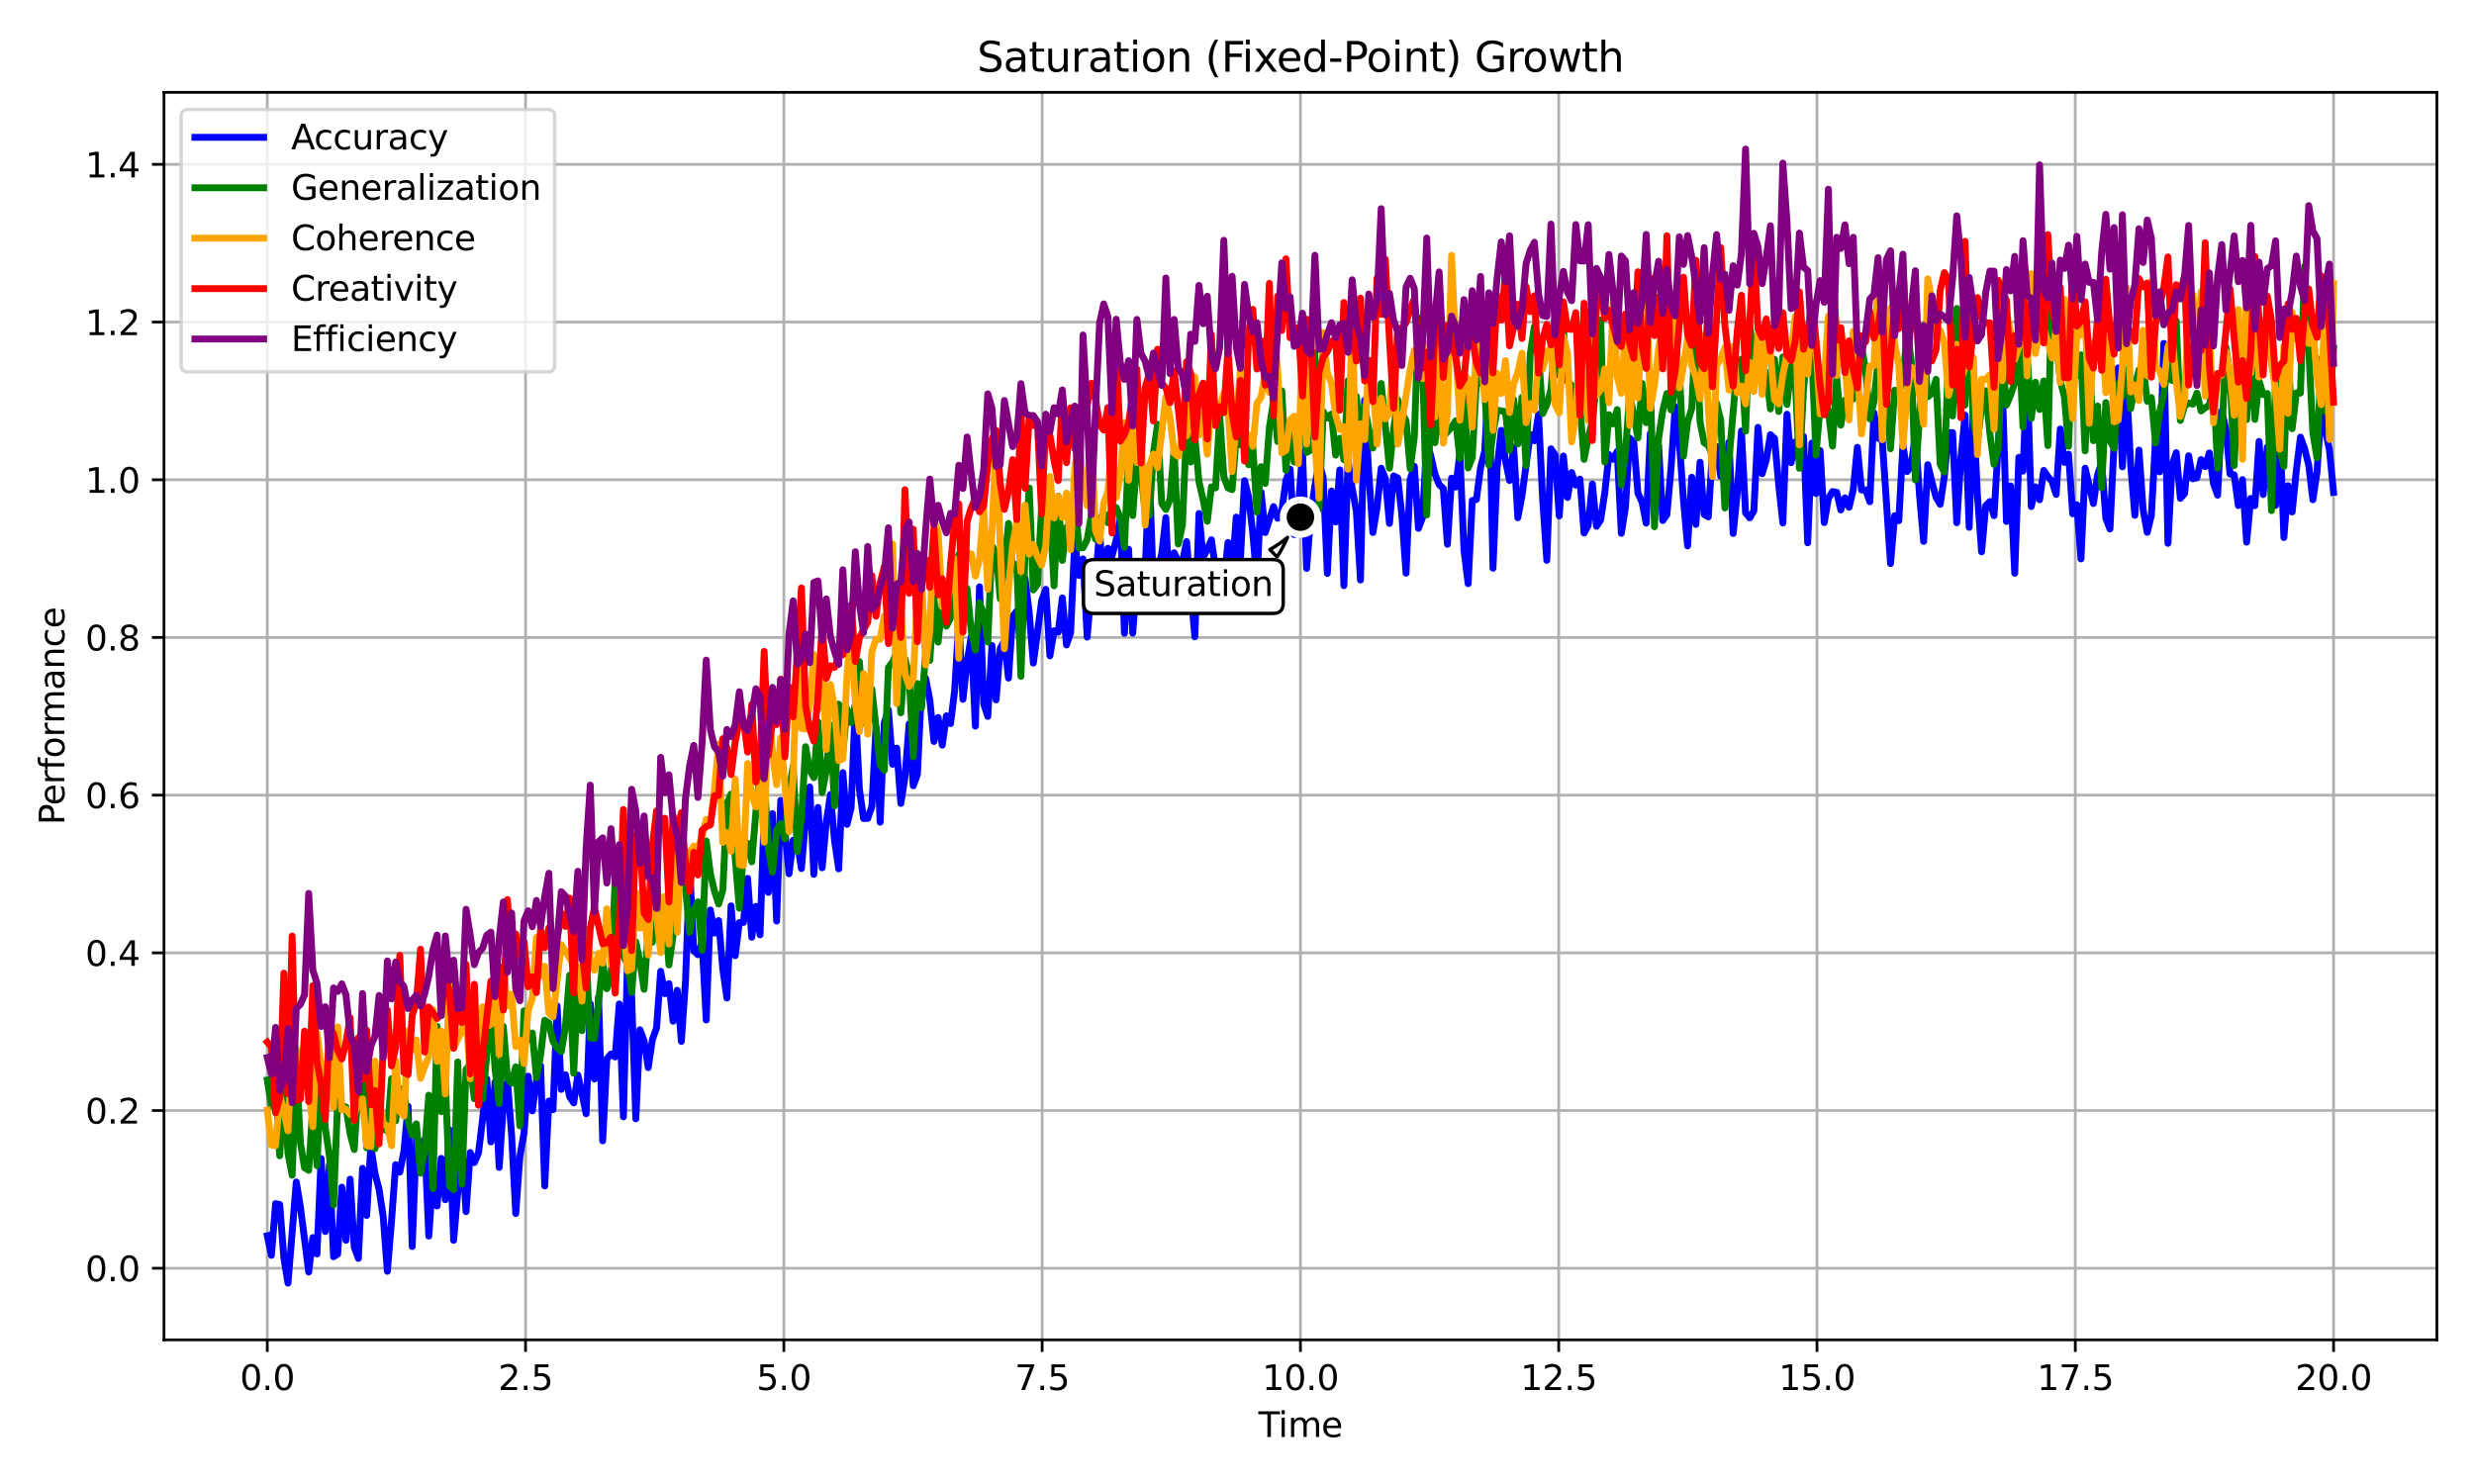 <?xml version="1.0" encoding="utf-8" standalone="no"?>
<!DOCTYPE svg PUBLIC "-//W3C//DTD SVG 1.1//EN"
  "http://www.w3.org/Graphics/SVG/1.1/DTD/svg11.dtd">
<svg xmlns:xlink="http://www.w3.org/1999/xlink" width="720pt" height="432pt" viewBox="0 0 720 432" xmlns="http://www.w3.org/2000/svg" version="1.1">
 <defs>
  <style type="text/css">*{stroke-linejoin: round; stroke-linecap: butt}</style>
 </defs>
 <g id="figure_1">
  <g id="patch_1">
   <path d="M 0 432
L 720 432
L 720 0
L 0 0
z
" style="fill: #ffffff"/>
  </g>
  <g id="axes_1">
   <g id="patch_2">
    <path d="M 47.72 390.04
L 709.2 390.04
L 709.2 26.88
L 47.72 26.88
z
" style="fill: #ffffff"/>
   </g>
   <g id="matplotlib.axis_1">
    <g id="xtick_1">
     <g id="line2d_1">
      <path d="M 77.787 390.04
L 77.787 26.88
" clip-path="url(#p12f88173f5)" style="fill: none; stroke: #b0b0b0; stroke-width: 0.8; stroke-linecap: square"/>
     </g>
     <g id="line2d_2">
      <defs>
       <path id="mabf48a717c" d="M 0 0
L 0 3.5
" style="stroke: #000000; stroke-width: 0.8"/>
      </defs>
      <g>
       <use xlink:href="#mabf48a717c" x="77.787" y="390.04" style="stroke: #000000; stroke-width: 0.8"/>
      </g>
     </g>
     <g id="text_1">
      <!-- 0.0 -->
      <g transform="translate(69.836 404.638) scale(0.1 -0.1)">
       <defs>
        <path id="DejaVuSans-30" d="M 2034 4250
Q 1547 4250 1301 3770
Q 1056 3291 1056 2328
Q 1056 1369 1301 889
Q 1547 409 2034 409
Q 2525 409 2770 889
Q 3016 1369 3016 2328
Q 3016 3291 2770 3770
Q 2525 4250 2034 4250
z
M 2034 4750
Q 2819 4750 3233 4129
Q 3647 3509 3647 2328
Q 3647 1150 3233 529
Q 2819 -91 2034 -91
Q 1250 -91 836 529
Q 422 1150 422 2328
Q 422 3509 836 4129
Q 1250 4750 2034 4750
z
" transform="scale(0.016)"/>
        <path id="DejaVuSans-2e" d="M 684 794
L 1344 794
L 1344 0
L 684 0
L 684 794
z
" transform="scale(0.016)"/>
       </defs>
       <use xlink:href="#DejaVuSans-30"/>
       <use xlink:href="#DejaVuSans-2e" x="63.623"/>
       <use xlink:href="#DejaVuSans-30" x="95.41"/>
      </g>
     </g>
    </g>
    <g id="xtick_2">
     <g id="line2d_3">
      <path d="M 152.955 390.04
L 152.955 26.88
" clip-path="url(#p12f88173f5)" style="fill: none; stroke: #b0b0b0; stroke-width: 0.8; stroke-linecap: square"/>
     </g>
     <g id="line2d_4">
      <g>
       <use xlink:href="#mabf48a717c" x="152.955" y="390.04" style="stroke: #000000; stroke-width: 0.8"/>
      </g>
     </g>
     <g id="text_2">
      <!-- 2.5 -->
      <g transform="translate(145.004 404.638) scale(0.1 -0.1)">
       <defs>
        <path id="DejaVuSans-32" d="M 1228 531
L 3431 531
L 3431 0
L 469 0
L 469 531
Q 828 903 1448 1529
Q 2069 2156 2228 2338
Q 2531 2678 2651 2914
Q 2772 3150 2772 3378
Q 2772 3750 2511 3984
Q 2250 4219 1831 4219
Q 1534 4219 1204 4116
Q 875 4013 500 3803
L 500 4441
Q 881 4594 1212 4672
Q 1544 4750 1819 4750
Q 2544 4750 2975 4387
Q 3406 4025 3406 3419
Q 3406 3131 3298 2873
Q 3191 2616 2906 2266
Q 2828 2175 2409 1742
Q 1991 1309 1228 531
z
" transform="scale(0.016)"/>
        <path id="DejaVuSans-35" d="M 691 4666
L 3169 4666
L 3169 4134
L 1269 4134
L 1269 2991
Q 1406 3038 1543 3061
Q 1681 3084 1819 3084
Q 2600 3084 3056 2656
Q 3513 2228 3513 1497
Q 3513 744 3044 326
Q 2575 -91 1722 -91
Q 1428 -91 1123 -41
Q 819 9 494 109
L 494 744
Q 775 591 1075 516
Q 1375 441 1709 441
Q 2250 441 2565 725
Q 2881 1009 2881 1497
Q 2881 1984 2565 2268
Q 2250 2553 1709 2553
Q 1456 2553 1204 2497
Q 953 2441 691 2322
L 691 4666
z
" transform="scale(0.016)"/>
       </defs>
       <use xlink:href="#DejaVuSans-32"/>
       <use xlink:href="#DejaVuSans-2e" x="63.623"/>
       <use xlink:href="#DejaVuSans-35" x="95.41"/>
      </g>
     </g>
    </g>
    <g id="xtick_3">
     <g id="line2d_5">
      <path d="M 228.124 390.04
L 228.124 26.88
" clip-path="url(#p12f88173f5)" style="fill: none; stroke: #b0b0b0; stroke-width: 0.8; stroke-linecap: square"/>
     </g>
     <g id="line2d_6">
      <g>
       <use xlink:href="#mabf48a717c" x="228.124" y="390.04" style="stroke: #000000; stroke-width: 0.8"/>
      </g>
     </g>
     <g id="text_3">
      <!-- 5.0 -->
      <g transform="translate(220.172 404.638) scale(0.1 -0.1)">
       <use xlink:href="#DejaVuSans-35"/>
       <use xlink:href="#DejaVuSans-2e" x="63.623"/>
       <use xlink:href="#DejaVuSans-30" x="95.41"/>
      </g>
     </g>
    </g>
    <g id="xtick_4">
     <g id="line2d_7">
      <path d="M 303.292 390.04
L 303.292 26.88
" clip-path="url(#p12f88173f5)" style="fill: none; stroke: #b0b0b0; stroke-width: 0.8; stroke-linecap: square"/>
     </g>
     <g id="line2d_8">
      <g>
       <use xlink:href="#mabf48a717c" x="303.292" y="390.04" style="stroke: #000000; stroke-width: 0.8"/>
      </g>
     </g>
     <g id="text_4">
      <!-- 7.5 -->
      <g transform="translate(295.34 404.638) scale(0.1 -0.1)">
       <defs>
        <path id="DejaVuSans-37" d="M 525 4666
L 3525 4666
L 3525 4397
L 1831 0
L 1172 0
L 2766 4134
L 525 4134
L 525 4666
z
" transform="scale(0.016)"/>
       </defs>
       <use xlink:href="#DejaVuSans-37"/>
       <use xlink:href="#DejaVuSans-2e" x="63.623"/>
       <use xlink:href="#DejaVuSans-35" x="95.41"/>
      </g>
     </g>
    </g>
    <g id="xtick_5">
     <g id="line2d_9">
      <path d="M 378.46 390.04
L 378.46 26.88
" clip-path="url(#p12f88173f5)" style="fill: none; stroke: #b0b0b0; stroke-width: 0.8; stroke-linecap: square"/>
     </g>
     <g id="line2d_10">
      <g>
       <use xlink:href="#mabf48a717c" x="378.46" y="390.04" style="stroke: #000000; stroke-width: 0.8"/>
      </g>
     </g>
     <g id="text_5">
      <!-- 10.0 -->
      <g transform="translate(367.327 404.638) scale(0.1 -0.1)">
       <defs>
        <path id="DejaVuSans-31" d="M 794 531
L 1825 531
L 1825 4091
L 703 3866
L 703 4441
L 1819 4666
L 2450 4666
L 2450 531
L 3481 531
L 3481 0
L 794 0
L 794 531
z
" transform="scale(0.016)"/>
       </defs>
       <use xlink:href="#DejaVuSans-31"/>
       <use xlink:href="#DejaVuSans-30" x="63.623"/>
       <use xlink:href="#DejaVuSans-2e" x="127.246"/>
       <use xlink:href="#DejaVuSans-30" x="159.033"/>
      </g>
     </g>
    </g>
    <g id="xtick_6">
     <g id="line2d_11">
      <path d="M 453.628 390.04
L 453.628 26.88
" clip-path="url(#p12f88173f5)" style="fill: none; stroke: #b0b0b0; stroke-width: 0.8; stroke-linecap: square"/>
     </g>
     <g id="line2d_12">
      <g>
       <use xlink:href="#mabf48a717c" x="453.628" y="390.04" style="stroke: #000000; stroke-width: 0.8"/>
      </g>
     </g>
     <g id="text_6">
      <!-- 12.5 -->
      <g transform="translate(442.495 404.638) scale(0.1 -0.1)">
       <use xlink:href="#DejaVuSans-31"/>
       <use xlink:href="#DejaVuSans-32" x="63.623"/>
       <use xlink:href="#DejaVuSans-2e" x="127.246"/>
       <use xlink:href="#DejaVuSans-35" x="159.033"/>
      </g>
     </g>
    </g>
    <g id="xtick_7">
     <g id="line2d_13">
      <path d="M 528.796 390.04
L 528.796 26.88
" clip-path="url(#p12f88173f5)" style="fill: none; stroke: #b0b0b0; stroke-width: 0.8; stroke-linecap: square"/>
     </g>
     <g id="line2d_14">
      <g>
       <use xlink:href="#mabf48a717c" x="528.796" y="390.04" style="stroke: #000000; stroke-width: 0.8"/>
      </g>
     </g>
     <g id="text_7">
      <!-- 15.0 -->
      <g transform="translate(517.664 404.638) scale(0.1 -0.1)">
       <use xlink:href="#DejaVuSans-31"/>
       <use xlink:href="#DejaVuSans-35" x="63.623"/>
       <use xlink:href="#DejaVuSans-2e" x="127.246"/>
       <use xlink:href="#DejaVuSans-30" x="159.033"/>
      </g>
     </g>
    </g>
    <g id="xtick_8">
     <g id="line2d_15">
      <path d="M 603.965 390.04
L 603.965 26.88
" clip-path="url(#p12f88173f5)" style="fill: none; stroke: #b0b0b0; stroke-width: 0.8; stroke-linecap: square"/>
     </g>
     <g id="line2d_16">
      <g>
       <use xlink:href="#mabf48a717c" x="603.965" y="390.04" style="stroke: #000000; stroke-width: 0.8"/>
      </g>
     </g>
     <g id="text_8">
      <!-- 17.5 -->
      <g transform="translate(592.832 404.638) scale(0.1 -0.1)">
       <use xlink:href="#DejaVuSans-31"/>
       <use xlink:href="#DejaVuSans-37" x="63.623"/>
       <use xlink:href="#DejaVuSans-2e" x="127.246"/>
       <use xlink:href="#DejaVuSans-35" x="159.033"/>
      </g>
     </g>
    </g>
    <g id="xtick_9">
     <g id="line2d_17">
      <path d="M 679.133 390.04
L 679.133 26.88
" clip-path="url(#p12f88173f5)" style="fill: none; stroke: #b0b0b0; stroke-width: 0.8; stroke-linecap: square"/>
     </g>
     <g id="line2d_18">
      <g>
       <use xlink:href="#mabf48a717c" x="679.133" y="390.04" style="stroke: #000000; stroke-width: 0.8"/>
      </g>
     </g>
     <g id="text_9">
      <!-- 20.0 -->
      <g transform="translate(668 404.638) scale(0.1 -0.1)">
       <use xlink:href="#DejaVuSans-32"/>
       <use xlink:href="#DejaVuSans-30" x="63.623"/>
       <use xlink:href="#DejaVuSans-2e" x="127.246"/>
       <use xlink:href="#DejaVuSans-30" x="159.033"/>
      </g>
     </g>
    </g>
    <g id="text_10">
     <!-- Time -->
     <g transform="translate(366.226 418.317) scale(0.1 -0.1)">
      <defs>
       <path id="DejaVuSans-54" d="M -19 4666
L 3928 4666
L 3928 4134
L 2272 4134
L 2272 0
L 1638 0
L 1638 4134
L -19 4134
L -19 4666
z
" transform="scale(0.016)"/>
       <path id="DejaVuSans-69" d="M 603 3500
L 1178 3500
L 1178 0
L 603 0
L 603 3500
z
M 603 4863
L 1178 4863
L 1178 4134
L 603 4134
L 603 4863
z
" transform="scale(0.016)"/>
       <path id="DejaVuSans-6d" d="M 3328 2828
Q 3544 3216 3844 3400
Q 4144 3584 4550 3584
Q 5097 3584 5394 3201
Q 5691 2819 5691 2113
L 5691 0
L 5113 0
L 5113 2094
Q 5113 2597 4934 2840
Q 4756 3084 4391 3084
Q 3944 3084 3684 2787
Q 3425 2491 3425 1978
L 3425 0
L 2847 0
L 2847 2094
Q 2847 2600 2669 2842
Q 2491 3084 2119 3084
Q 1678 3084 1418 2786
Q 1159 2488 1159 1978
L 1159 0
L 581 0
L 581 3500
L 1159 3500
L 1159 2956
Q 1356 3278 1631 3431
Q 1906 3584 2284 3584
Q 2666 3584 2933 3390
Q 3200 3197 3328 2828
z
" transform="scale(0.016)"/>
       <path id="DejaVuSans-65" d="M 3597 1894
L 3597 1613
L 953 1613
Q 991 1019 1311 708
Q 1631 397 2203 397
Q 2534 397 2845 478
Q 3156 559 3463 722
L 3463 178
Q 3153 47 2828 -22
Q 2503 -91 2169 -91
Q 1331 -91 842 396
Q 353 884 353 1716
Q 353 2575 817 3079
Q 1281 3584 2069 3584
Q 2775 3584 3186 3129
Q 3597 2675 3597 1894
z
M 3022 2063
Q 3016 2534 2758 2815
Q 2500 3097 2075 3097
Q 1594 3097 1305 2825
Q 1016 2553 972 2059
L 3022 2063
z
" transform="scale(0.016)"/>
      </defs>
      <use xlink:href="#DejaVuSans-54"/>
      <use xlink:href="#DejaVuSans-69" x="57.959"/>
      <use xlink:href="#DejaVuSans-6d" x="85.742"/>
      <use xlink:href="#DejaVuSans-65" x="183.154"/>
     </g>
    </g>
   </g>
   <g id="matplotlib.axis_2">
    <g id="ytick_1">
     <g id="line2d_19">
      <path d="M 47.72 369.184
L 709.2 369.184
" clip-path="url(#p12f88173f5)" style="fill: none; stroke: #b0b0b0; stroke-width: 0.8; stroke-linecap: square"/>
     </g>
     <g id="line2d_20">
      <defs>
       <path id="m24adc043f7" d="M 0 0
L -3.5 0
" style="stroke: #000000; stroke-width: 0.8"/>
      </defs>
      <g>
       <use xlink:href="#m24adc043f7" x="47.72" y="369.184" style="stroke: #000000; stroke-width: 0.8"/>
      </g>
     </g>
     <g id="text_11">
      <!-- 0.0 -->
      <g transform="translate(24.817 372.983) scale(0.1 -0.1)">
       <use xlink:href="#DejaVuSans-30"/>
       <use xlink:href="#DejaVuSans-2e" x="63.623"/>
       <use xlink:href="#DejaVuSans-30" x="95.41"/>
      </g>
     </g>
    </g>
    <g id="ytick_2">
     <g id="line2d_21">
      <path d="M 47.72 323.279
L 709.2 323.279
" clip-path="url(#p12f88173f5)" style="fill: none; stroke: #b0b0b0; stroke-width: 0.8; stroke-linecap: square"/>
     </g>
     <g id="line2d_22">
      <g>
       <use xlink:href="#m24adc043f7" x="47.72" y="323.279" style="stroke: #000000; stroke-width: 0.8"/>
      </g>
     </g>
     <g id="text_12">
      <!-- 0.2 -->
      <g transform="translate(24.817 327.079) scale(0.1 -0.1)">
       <use xlink:href="#DejaVuSans-30"/>
       <use xlink:href="#DejaVuSans-2e" x="63.623"/>
       <use xlink:href="#DejaVuSans-32" x="95.41"/>
      </g>
     </g>
    </g>
    <g id="ytick_3">
     <g id="line2d_23">
      <path d="M 47.72 277.375
L 709.2 277.375
" clip-path="url(#p12f88173f5)" style="fill: none; stroke: #b0b0b0; stroke-width: 0.8; stroke-linecap: square"/>
     </g>
     <g id="line2d_24">
      <g>
       <use xlink:href="#m24adc043f7" x="47.72" y="277.375" style="stroke: #000000; stroke-width: 0.8"/>
      </g>
     </g>
     <g id="text_13">
      <!-- 0.4 -->
      <g transform="translate(24.817 281.174) scale(0.1 -0.1)">
       <defs>
        <path id="DejaVuSans-34" d="M 2419 4116
L 825 1625
L 2419 1625
L 2419 4116
z
M 2253 4666
L 3047 4666
L 3047 1625
L 3713 1625
L 3713 1100
L 3047 1100
L 3047 0
L 2419 0
L 2419 1100
L 313 1100
L 313 1709
L 2253 4666
z
" transform="scale(0.016)"/>
       </defs>
       <use xlink:href="#DejaVuSans-30"/>
       <use xlink:href="#DejaVuSans-2e" x="63.623"/>
       <use xlink:href="#DejaVuSans-34" x="95.41"/>
      </g>
     </g>
    </g>
    <g id="ytick_4">
     <g id="line2d_25">
      <path d="M 47.72 231.47
L 709.2 231.47
" clip-path="url(#p12f88173f5)" style="fill: none; stroke: #b0b0b0; stroke-width: 0.8; stroke-linecap: square"/>
     </g>
     <g id="line2d_26">
      <g>
       <use xlink:href="#m24adc043f7" x="47.72" y="231.47" style="stroke: #000000; stroke-width: 0.8"/>
      </g>
     </g>
     <g id="text_14">
      <!-- 0.6 -->
      <g transform="translate(24.817 235.269) scale(0.1 -0.1)">
       <defs>
        <path id="DejaVuSans-36" d="M 2113 2584
Q 1688 2584 1439 2293
Q 1191 2003 1191 1497
Q 1191 994 1439 701
Q 1688 409 2113 409
Q 2538 409 2786 701
Q 3034 994 3034 1497
Q 3034 2003 2786 2293
Q 2538 2584 2113 2584
z
M 3366 4563
L 3366 3988
Q 3128 4100 2886 4159
Q 2644 4219 2406 4219
Q 1781 4219 1451 3797
Q 1122 3375 1075 2522
Q 1259 2794 1537 2939
Q 1816 3084 2150 3084
Q 2853 3084 3261 2657
Q 3669 2231 3669 1497
Q 3669 778 3244 343
Q 2819 -91 2113 -91
Q 1303 -91 875 529
Q 447 1150 447 2328
Q 447 3434 972 4092
Q 1497 4750 2381 4750
Q 2619 4750 2861 4703
Q 3103 4656 3366 4563
z
" transform="scale(0.016)"/>
       </defs>
       <use xlink:href="#DejaVuSans-30"/>
       <use xlink:href="#DejaVuSans-2e" x="63.623"/>
       <use xlink:href="#DejaVuSans-36" x="95.41"/>
      </g>
     </g>
    </g>
    <g id="ytick_5">
     <g id="line2d_27">
      <path d="M 47.72 185.565
L 709.2 185.565
" clip-path="url(#p12f88173f5)" style="fill: none; stroke: #b0b0b0; stroke-width: 0.8; stroke-linecap: square"/>
     </g>
     <g id="line2d_28">
      <g>
       <use xlink:href="#m24adc043f7" x="47.72" y="185.565" style="stroke: #000000; stroke-width: 0.8"/>
      </g>
     </g>
     <g id="text_15">
      <!-- 0.8 -->
      <g transform="translate(24.817 189.364) scale(0.1 -0.1)">
       <defs>
        <path id="DejaVuSans-38" d="M 2034 2216
Q 1584 2216 1326 1975
Q 1069 1734 1069 1313
Q 1069 891 1326 650
Q 1584 409 2034 409
Q 2484 409 2743 651
Q 3003 894 3003 1313
Q 3003 1734 2745 1975
Q 2488 2216 2034 2216
z
M 1403 2484
Q 997 2584 770 2862
Q 544 3141 544 3541
Q 544 4100 942 4425
Q 1341 4750 2034 4750
Q 2731 4750 3128 4425
Q 3525 4100 3525 3541
Q 3525 3141 3298 2862
Q 3072 2584 2669 2484
Q 3125 2378 3379 2068
Q 3634 1759 3634 1313
Q 3634 634 3220 271
Q 2806 -91 2034 -91
Q 1263 -91 848 271
Q 434 634 434 1313
Q 434 1759 690 2068
Q 947 2378 1403 2484
z
M 1172 3481
Q 1172 3119 1398 2916
Q 1625 2713 2034 2713
Q 2441 2713 2670 2916
Q 2900 3119 2900 3481
Q 2900 3844 2670 4047
Q 2441 4250 2034 4250
Q 1625 4250 1398 4047
Q 1172 3844 1172 3481
z
" transform="scale(0.016)"/>
       </defs>
       <use xlink:href="#DejaVuSans-30"/>
       <use xlink:href="#DejaVuSans-2e" x="63.623"/>
       <use xlink:href="#DejaVuSans-38" x="95.41"/>
      </g>
     </g>
    </g>
    <g id="ytick_6">
     <g id="line2d_29">
      <path d="M 47.72 139.66
L 709.2 139.66
" clip-path="url(#p12f88173f5)" style="fill: none; stroke: #b0b0b0; stroke-width: 0.8; stroke-linecap: square"/>
     </g>
     <g id="line2d_30">
      <g>
       <use xlink:href="#m24adc043f7" x="47.72" y="139.66" style="stroke: #000000; stroke-width: 0.8"/>
      </g>
     </g>
     <g id="text_16">
      <!-- 1.0 -->
      <g transform="translate(24.817 143.46) scale(0.1 -0.1)">
       <use xlink:href="#DejaVuSans-31"/>
       <use xlink:href="#DejaVuSans-2e" x="63.623"/>
       <use xlink:href="#DejaVuSans-30" x="95.41"/>
      </g>
     </g>
    </g>
    <g id="ytick_7">
     <g id="line2d_31">
      <path d="M 47.72 93.756
L 709.2 93.756
" clip-path="url(#p12f88173f5)" style="fill: none; stroke: #b0b0b0; stroke-width: 0.8; stroke-linecap: square"/>
     </g>
     <g id="line2d_32">
      <g>
       <use xlink:href="#m24adc043f7" x="47.72" y="93.756" style="stroke: #000000; stroke-width: 0.8"/>
      </g>
     </g>
     <g id="text_17">
      <!-- 1.2 -->
      <g transform="translate(24.817 97.555) scale(0.1 -0.1)">
       <use xlink:href="#DejaVuSans-31"/>
       <use xlink:href="#DejaVuSans-2e" x="63.623"/>
       <use xlink:href="#DejaVuSans-32" x="95.41"/>
      </g>
     </g>
    </g>
    <g id="ytick_8">
     <g id="line2d_33">
      <path d="M 47.72 47.851
L 709.2 47.851
" clip-path="url(#p12f88173f5)" style="fill: none; stroke: #b0b0b0; stroke-width: 0.8; stroke-linecap: square"/>
     </g>
     <g id="line2d_34">
      <g>
       <use xlink:href="#m24adc043f7" x="47.72" y="47.851" style="stroke: #000000; stroke-width: 0.8"/>
      </g>
     </g>
     <g id="text_18">
      <!-- 1.4 -->
      <g transform="translate(24.817 51.65) scale(0.1 -0.1)">
       <use xlink:href="#DejaVuSans-31"/>
       <use xlink:href="#DejaVuSans-2e" x="63.623"/>
       <use xlink:href="#DejaVuSans-34" x="95.41"/>
      </g>
     </g>
    </g>
    <g id="text_19">
     <!-- Performance -->
     <g transform="translate(18.737 240.142) rotate(-90) scale(0.1 -0.1)">
      <defs>
       <path id="DejaVuSans-50" d="M 1259 4147
L 1259 2394
L 2053 2394
Q 2494 2394 2734 2622
Q 2975 2850 2975 3272
Q 2975 3691 2734 3919
Q 2494 4147 2053 4147
L 1259 4147
z
M 628 4666
L 2053 4666
Q 2838 4666 3239 4311
Q 3641 3956 3641 3272
Q 3641 2581 3239 2228
Q 2838 1875 2053 1875
L 1259 1875
L 1259 0
L 628 0
L 628 4666
z
" transform="scale(0.016)"/>
       <path id="DejaVuSans-72" d="M 2631 2963
Q 2534 3019 2420 3045
Q 2306 3072 2169 3072
Q 1681 3072 1420 2755
Q 1159 2438 1159 1844
L 1159 0
L 581 0
L 581 3500
L 1159 3500
L 1159 2956
Q 1341 3275 1631 3429
Q 1922 3584 2338 3584
Q 2397 3584 2469 3576
Q 2541 3569 2628 3553
L 2631 2963
z
" transform="scale(0.016)"/>
       <path id="DejaVuSans-66" d="M 2375 4863
L 2375 4384
L 1825 4384
Q 1516 4384 1395 4259
Q 1275 4134 1275 3809
L 1275 3500
L 2222 3500
L 2222 3053
L 1275 3053
L 1275 0
L 697 0
L 697 3053
L 147 3053
L 147 3500
L 697 3500
L 697 3744
Q 697 4328 969 4595
Q 1241 4863 1831 4863
L 2375 4863
z
" transform="scale(0.016)"/>
       <path id="DejaVuSans-6f" d="M 1959 3097
Q 1497 3097 1228 2736
Q 959 2375 959 1747
Q 959 1119 1226 758
Q 1494 397 1959 397
Q 2419 397 2687 759
Q 2956 1122 2956 1747
Q 2956 2369 2687 2733
Q 2419 3097 1959 3097
z
M 1959 3584
Q 2709 3584 3137 3096
Q 3566 2609 3566 1747
Q 3566 888 3137 398
Q 2709 -91 1959 -91
Q 1206 -91 779 398
Q 353 888 353 1747
Q 353 2609 779 3096
Q 1206 3584 1959 3584
z
" transform="scale(0.016)"/>
       <path id="DejaVuSans-61" d="M 2194 1759
Q 1497 1759 1228 1600
Q 959 1441 959 1056
Q 959 750 1161 570
Q 1363 391 1709 391
Q 2188 391 2477 730
Q 2766 1069 2766 1631
L 2766 1759
L 2194 1759
z
M 3341 1997
L 3341 0
L 2766 0
L 2766 531
Q 2569 213 2275 61
Q 1981 -91 1556 -91
Q 1019 -91 701 211
Q 384 513 384 1019
Q 384 1609 779 1909
Q 1175 2209 1959 2209
L 2766 2209
L 2766 2266
Q 2766 2663 2505 2880
Q 2244 3097 1772 3097
Q 1472 3097 1187 3025
Q 903 2953 641 2809
L 641 3341
Q 956 3463 1253 3523
Q 1550 3584 1831 3584
Q 2591 3584 2966 3190
Q 3341 2797 3341 1997
z
" transform="scale(0.016)"/>
       <path id="DejaVuSans-6e" d="M 3513 2113
L 3513 0
L 2938 0
L 2938 2094
Q 2938 2591 2744 2837
Q 2550 3084 2163 3084
Q 1697 3084 1428 2787
Q 1159 2491 1159 1978
L 1159 0
L 581 0
L 581 3500
L 1159 3500
L 1159 2956
Q 1366 3272 1645 3428
Q 1925 3584 2291 3584
Q 2894 3584 3203 3211
Q 3513 2838 3513 2113
z
" transform="scale(0.016)"/>
       <path id="DejaVuSans-63" d="M 3122 3366
L 3122 2828
Q 2878 2963 2633 3030
Q 2388 3097 2138 3097
Q 1578 3097 1268 2742
Q 959 2388 959 1747
Q 959 1106 1268 751
Q 1578 397 2138 397
Q 2388 397 2633 464
Q 2878 531 3122 666
L 3122 134
Q 2881 22 2623 -34
Q 2366 -91 2075 -91
Q 1284 -91 818 406
Q 353 903 353 1747
Q 353 2603 823 3093
Q 1294 3584 2113 3584
Q 2378 3584 2631 3529
Q 2884 3475 3122 3366
z
" transform="scale(0.016)"/>
      </defs>
      <use xlink:href="#DejaVuSans-50"/>
      <use xlink:href="#DejaVuSans-65" x="56.678"/>
      <use xlink:href="#DejaVuSans-72" x="118.201"/>
      <use xlink:href="#DejaVuSans-66" x="159.314"/>
      <use xlink:href="#DejaVuSans-6f" x="194.52"/>
      <use xlink:href="#DejaVuSans-72" x="255.701"/>
      <use xlink:href="#DejaVuSans-6d" x="295.064"/>
      <use xlink:href="#DejaVuSans-61" x="392.477"/>
      <use xlink:href="#DejaVuSans-6e" x="453.756"/>
      <use xlink:href="#DejaVuSans-63" x="517.135"/>
      <use xlink:href="#DejaVuSans-65" x="572.115"/>
     </g>
    </g>
   </g>
   <g id="line2d_35">
    <path d="M 77.787 359.743
L 78.992 365.439
L 80.197 350.373
L 81.403 350.658
L 82.608 366.128
L 83.813 373.533
L 86.223 344.081
L 87.428 351.343
L 89.838 370.283
L 91.043 360.264
L 92.248 365.042
L 93.454 337.248
L 94.659 358.501
L 95.864 339.123
L 97.069 365.841
L 98.274 365.066
L 99.479 345.587
L 100.684 361.048
L 101.889 343.262
L 103.094 363.058
L 104.299 366.318
L 105.505 340.117
L 106.71 353.821
L 107.915 333.668
L 109.12 341.635
L 110.325 346.232
L 111.53 354.279
L 112.735 370.089
L 113.94 355.445
L 115.145 339.046
L 116.351 341.216
L 117.556 335.091
L 118.761 322.058
L 119.966 362.866
L 121.171 331.694
L 122.376 332.674
L 123.581 331.815
L 124.786 359.835
L 125.991 342.663
L 127.196 351.066
L 128.402 337.202
L 129.607 349.255
L 130.812 328.935
L 132.017 361.059
L 134.427 333.128
L 135.632 352.713
L 136.837 335.513
L 138.042 338.424
L 139.247 335.651
L 140.453 325.782
L 141.658 314.082
L 142.863 332.419
L 144.068 314.96
L 145.273 339.845
L 146.478 321.658
L 147.683 314.771
L 148.888 330.403
L 150.093 353.264
L 151.298 336.724
L 152.504 329.835
L 153.709 313.289
L 154.914 323.378
L 156.119 314.596
L 157.324 310.278
L 158.529 345.244
L 159.734 320.521
L 160.939 323.036
L 162.144 292.823
L 163.349 317.126
L 164.555 312.866
L 165.76 319.225
L 166.965 321.062
L 168.17 312.95
L 169.375 318.31
L 170.58 324.213
L 171.785 292.228
L 172.99 314.104
L 174.195 290.25
L 175.4 332.108
L 176.606 308.253
L 177.811 306.834
L 179.016 307.68
L 180.221 292.249
L 181.426 325.116
L 182.631 278.74
L 183.836 290.29
L 185.041 325.689
L 186.246 299.764
L 187.451 303.036
L 188.657 310.78
L 189.862 302.611
L 191.067 299.274
L 192.272 282.755
L 193.477 289.273
L 194.682 286.325
L 195.887 297.287
L 197.092 288.279
L 198.297 303.158
L 199.502 285.541
L 200.708 252.562
L 201.913 276.805
L 203.118 277.925
L 204.323 274.167
L 205.528 296.926
L 206.733 264.905
L 207.938 271.63
L 209.143 267.983
L 210.348 282.063
L 211.553 290.53
L 212.759 263.707
L 213.964 278.206
L 215.169 268.561
L 216.374 268.534
L 217.579 255.7
L 218.784 272.847
L 219.989 263.852
L 221.194 272.13
L 222.399 236.525
L 223.605 259.777
L 224.81 236.844
L 226.015 268.13
L 227.22 232.99
L 228.425 241.907
L 229.63 254.35
L 230.835 244.617
L 232.04 245.435
L 233.245 252.847
L 234.45 238.479
L 235.656 229.085
L 236.861 254.53
L 238.066 235.054
L 239.271 252.615
L 240.476 239.233
L 241.681 231.295
L 242.886 244.855
L 244.091 252.943
L 245.296 224.922
L 246.501 239.973
L 247.707 235.103
L 248.912 205.386
L 250.117 229.793
L 251.322 238.263
L 252.527 238.257
L 253.732 234.807
L 254.937 211.775
L 256.142 239.341
L 257.347 210.505
L 258.552 206.676
L 259.758 222.488
L 260.963 217.773
L 262.168 233.875
L 263.373 226.224
L 264.578 210.745
L 265.783 228.735
L 266.988 225.455
L 268.193 200.353
L 269.398 197.505
L 270.603 203.777
L 271.809 215.839
L 273.014 208.865
L 274.219 216.924
L 275.424 208.379
L 276.629 210.642
L 277.834 201.013
L 279.039 180.511
L 280.244 203.568
L 281.449 192.699
L 282.654 185.319
L 283.86 211.383
L 285.065 170.818
L 286.27 204.903
L 287.475 208.553
L 288.68 187.873
L 289.885 203.759
L 291.09 188.786
L 292.295 186.582
L 293.5 197.403
L 294.705 179.439
L 295.911 177.898
L 297.116 188.414
L 298.321 168.338
L 299.526 178.291
L 300.731 193.029
L 303.141 174.913
L 304.346 171.561
L 305.551 190.918
L 306.756 183.635
L 307.962 184.049
L 309.167 174.068
L 310.372 187.737
L 311.577 184.164
L 312.782 157.667
L 313.987 167.52
L 315.192 162.692
L 316.397 185.466
L 317.602 171.27
L 318.807 169.197
L 320.013 154.536
L 321.218 172.06
L 322.423 159.587
L 323.628 161.833
L 324.833 157.222
L 326.038 150.856
L 327.243 184.356
L 328.448 159.865
L 329.653 184.314
L 330.859 168.655
L 332.064 176.353
L 333.269 166.233
L 334.474 136.625
L 335.679 171.419
L 336.884 165.689
L 338.089 161.245
L 339.294 150.7
L 340.499 176.885
L 341.704 160.903
L 342.91 163.424
L 344.115 163.679
L 345.32 157.657
L 347.73 185.39
L 348.935 149.48
L 350.14 162.178
L 351.345 159.999
L 352.55 157.119
L 353.755 165.598
L 354.961 165.924
L 356.166 170.126
L 357.371 157.913
L 358.576 166.114
L 359.781 150.535
L 360.986 162.961
L 362.191 139.928
L 363.396 144.784
L 364.601 155.262
L 365.806 169.349
L 367.012 143.286
L 368.217 155.034
L 370.627 147.483
L 371.832 150.862
L 373.037 148.7
L 374.242 139.837
L 375.447 136.591
L 376.652 155.613
L 377.857 147.791
L 379.063 131.324
L 380.268 165.482
L 381.473 149.76
L 382.678 141.326
L 383.883 134.467
L 385.088 139.05
L 386.293 166.938
L 387.498 142.929
L 388.703 151.955
L 389.908 136.784
L 391.114 170.473
L 392.319 134.197
L 393.524 142.059
L 394.729 148.822
L 395.934 168.85
L 397.139 116.527
L 398.344 137.745
L 399.549 155.017
L 400.754 147.808
L 401.959 136.301
L 403.165 139.309
L 404.37 152.386
L 405.575 138.546
L 406.78 139.142
L 407.985 150.023
L 409.19 166.867
L 410.395 139.557
L 411.6 135.743
L 412.805 153.807
L 414.01 150.617
L 415.216 128.593
L 416.421 132.833
L 417.626 138.054
L 418.831 141.069
L 420.036 142.21
L 421.241 158.446
L 422.446 139.178
L 423.651 141.78
L 424.856 131.943
L 426.061 160.237
L 427.267 169.909
L 428.472 145.696
L 429.677 145.385
L 430.882 136.134
L 432.087 131.385
L 433.292 108.993
L 434.497 165.418
L 435.702 136.364
L 436.907 125.274
L 438.113 133.984
L 439.318 139.871
L 440.523 130.141
L 441.728 150.717
L 442.933 144.304
L 445.343 126.47
L 446.548 128.305
L 447.753 120.587
L 448.958 145.443
L 450.164 163.124
L 451.369 130.632
L 452.574 132.465
L 453.779 150.205
L 454.984 132.753
L 456.189 144.805
L 457.394 137.561
L 458.599 141.237
L 459.804 139.472
L 461.009 155.156
L 462.215 152.947
L 463.42 140.885
L 464.625 153.206
L 465.83 151.353
L 467.035 143.456
L 468.24 132.324
L 469.445 133.694
L 470.65 131.407
L 471.855 155.249
L 473.06 147.574
L 474.266 127.526
L 475.471 128.79
L 476.676 143.53
L 477.881 146.15
L 479.086 152.288
L 480.291 126.199
L 481.496 131.671
L 482.701 129.656
L 483.906 151.529
L 485.111 149.827
L 486.317 136.343
L 487.522 118.412
L 488.727 128.484
L 489.932 145.666
L 491.137 158.921
L 492.342 138.926
L 493.547 152.655
L 494.752 134.546
L 495.957 149.765
L 497.162 150.465
L 498.368 131.155
L 499.573 129.96
L 500.778 138.695
L 501.983 138.41
L 503.188 128.721
L 504.393 155.299
L 505.598 143.497
L 506.803 125.467
L 508.008 149.296
L 509.213 150.749
L 510.419 148.706
L 511.624 124.401
L 512.829 137.9
L 514.034 133.898
L 515.239 126.524
L 516.444 127.661
L 517.649 141.125
L 518.854 152.24
L 520.059 120.589
L 521.264 134.686
L 522.47 128.64
L 523.675 134.065
L 524.88 127.048
L 526.085 158.025
L 527.29 128.99
L 528.495 143.659
L 529.7 131.167
L 530.905 152.122
L 532.11 145.115
L 533.315 143.089
L 534.521 143.297
L 535.726 148.451
L 536.931 144.915
L 538.136 147.669
L 539.341 142.594
L 540.546 130.206
L 541.751 142.647
L 542.956 142.606
L 544.161 146.05
L 545.367 120.176
L 546.572 127.575
L 547.777 127.959
L 550.187 164.054
L 551.392 150.121
L 552.597 151.584
L 553.802 129.593
L 555.007 137.276
L 556.212 135.679
L 557.418 126.424
L 558.623 144.108
L 559.828 157.608
L 561.033 135.262
L 562.238 140.295
L 563.443 144.766
L 564.648 146.808
L 565.853 138.715
L 567.058 125.979
L 568.263 125.927
L 569.469 152.176
L 570.674 133.399
L 571.879 120.849
L 573.084 153.515
L 574.289 118.632
L 575.494 144.335
L 576.699 160.635
L 577.904 147.228
L 579.109 145.995
L 580.314 150.113
L 581.52 129.613
L 582.725 112.112
L 583.93 151.813
L 585.135 141.439
L 586.34 166.884
L 587.545 133.134
L 588.75 137.146
L 589.955 108.637
L 591.16 147.466
L 592.365 141.707
L 593.571 145.483
L 594.776 136.945
L 595.981 138.722
L 597.186 140.132
L 598.391 143.927
L 599.596 124.889
L 600.801 134.6
L 602.006 132.213
L 603.211 149.573
L 604.416 146.934
L 605.622 162.693
L 606.827 136.297
L 609.237 146.578
L 610.442 138.336
L 611.647 134.607
L 612.852 150.872
L 614.057 153.987
L 615.262 128.842
L 616.467 107.08
L 617.673 135.9
L 618.878 111.906
L 620.083 135.255
L 621.288 150.007
L 622.493 131.032
L 623.698 148.337
L 624.903 154.972
L 626.108 149.994
L 627.313 127.814
L 628.518 137.36
L 629.724 99.967
L 630.929 158.176
L 632.134 135.427
L 633.339 131.776
L 634.544 145.068
L 635.749 143.707
L 636.954 132.684
L 638.159 139.385
L 639.364 139.069
L 640.569 133.785
L 641.775 135.819
L 642.98 131.84
L 644.185 140.79
L 645.39 144.152
L 646.595 119.638
L 647.8 125.058
L 649.005 137.978
L 650.21 138.259
L 651.415 147.172
L 652.621 139.624
L 653.826 157.82
L 655.031 145.098
L 656.236 147.194
L 657.441 128.508
L 658.646 143.973
L 659.851 130.146
L 661.056 141.74
L 662.261 147.126
L 663.466 123.758
L 664.672 156.474
L 665.877 141.388
L 667.082 149.039
L 668.287 137.002
L 669.492 127.254
L 670.697 130.584
L 671.902 135.413
L 673.107 145.48
L 674.312 137.434
L 675.517 119.252
L 677.928 131.035
L 679.133 143.33
L 679.133 143.33
" clip-path="url(#p12f88173f5)" style="fill: none; stroke: #0000ff; stroke-width: 2; stroke-linecap: square"/>
   </g>
   <g id="line2d_36">
    <path d="M 77.787 314.406
L 78.992 321.945
L 80.197 314.77
L 81.403 336.457
L 82.608 316.486
L 83.813 335.765
L 85.018 342.135
L 86.223 309.867
L 87.428 332.703
L 88.633 339.947
L 89.838 340.678
L 91.043 321.871
L 92.248 339.35
L 93.454 312.351
L 94.659 328.281
L 95.864 336.477
L 97.069 350.766
L 98.274 320.404
L 99.479 321.903
L 100.684 322.248
L 101.889 330.071
L 103.094 334.628
L 104.299 315.507
L 105.505 310.502
L 106.71 334.112
L 107.915 321.625
L 109.12 334.398
L 110.325 328.835
L 111.53 328.683
L 112.735 329.258
L 113.94 313.995
L 115.145 326.288
L 116.351 316.837
L 117.556 317.991
L 118.761 326.584
L 119.966 330.361
L 121.171 327.149
L 122.376 341.519
L 123.581 334.673
L 124.786 318.808
L 125.991 346.043
L 127.196 298.751
L 128.402 323.611
L 129.607 314.756
L 130.812 345.258
L 132.017 346.306
L 133.222 309.145
L 134.427 344.743
L 135.632 311.342
L 136.837 309.762
L 138.042 319.845
L 139.247 310.678
L 140.453 319.885
L 141.658 307.277
L 142.863 292.631
L 144.068 311.044
L 145.273 321.291
L 146.478 298.791
L 147.683 313.901
L 148.888 315.327
L 150.093 310.552
L 151.298 327.746
L 152.504 294.251
L 153.709 302.56
L 154.914 300.724
L 156.119 313.757
L 157.324 307.134
L 158.529 296.99
L 159.734 297.762
L 160.939 303.131
L 162.144 305.028
L 163.349 306.13
L 164.555 298.863
L 165.76 283.917
L 166.965 312.417
L 168.17 286.884
L 169.375 300.047
L 170.58 277.731
L 171.785 302.17
L 172.99 302.279
L 174.195 291.759
L 175.4 280.258
L 176.606 287.83
L 177.811 284.622
L 179.016 256.197
L 180.221 275.996
L 182.631 280.675
L 183.836 288.91
L 185.041 274.188
L 186.246 279.996
L 187.451 287.992
L 188.657 271.084
L 189.862 274.295
L 191.067 255.287
L 192.272 270.425
L 193.477 264.102
L 194.682 280.903
L 195.887 272.218
L 197.092 264.383
L 198.297 249.527
L 199.502 258.549
L 200.708 271.399
L 201.913 264.929
L 203.118 262.519
L 204.323 276.626
L 205.528 244.787
L 206.733 254.222
L 207.938 259.436
L 209.143 263.161
L 210.348 259.194
L 211.553 233.959
L 212.759 231.174
L 213.964 249.915
L 215.169 264.396
L 216.374 247.796
L 217.579 245.475
L 218.784 250.866
L 219.989 236.284
L 221.194 225.462
L 222.399 225.929
L 223.605 246.827
L 224.81 253.875
L 226.015 241.715
L 227.22 239.791
L 228.425 244.212
L 229.63 230.544
L 230.835 222.928
L 232.04 247.902
L 233.245 238.189
L 234.45 217.367
L 235.656 224.252
L 236.861 226.374
L 238.066 210.159
L 239.271 230.721
L 240.476 224.246
L 241.681 211.054
L 242.886 234.598
L 244.091 204.995
L 245.296 218.992
L 246.501 206.391
L 247.707 210.363
L 248.912 205.165
L 250.117 192.603
L 251.322 210.478
L 252.527 209.011
L 253.732 200.605
L 256.142 222.668
L 257.347 224.269
L 258.552 194.304
L 259.758 192.7
L 260.963 189.794
L 262.168 207.508
L 263.373 191.826
L 264.578 196.584
L 265.783 220.328
L 266.988 198.975
L 268.193 206.04
L 269.398 190.064
L 270.603 192.239
L 271.809 174.085
L 273.014 186.933
L 274.219 175.869
L 275.424 182.253
L 276.629 179.933
L 277.834 165.447
L 279.039 161.409
L 280.244 172.777
L 281.449 171.353
L 282.654 183.745
L 283.86 189.274
L 285.065 175.412
L 286.27 178.768
L 287.475 186.89
L 288.68 158.874
L 289.885 160.716
L 291.09 174.307
L 292.295 164.883
L 293.5 152.376
L 294.705 165.821
L 295.911 164.275
L 297.116 196.892
L 298.321 160.903
L 299.526 142.053
L 300.731 171.735
L 301.936 170.013
L 303.141 147.348
L 304.346 156.062
L 305.551 148.414
L 306.756 170.526
L 307.962 144.444
L 309.167 163.142
L 310.372 153.508
L 311.577 157.405
L 312.782 143.641
L 313.987 159.543
L 315.192 159.427
L 316.397 157.035
L 317.602 150.104
L 318.807 156.938
L 320.013 151.297
L 321.218 149.36
L 322.423 152.158
L 323.628 148.058
L 324.833 147.74
L 326.038 150.849
L 327.243 159.345
L 328.448 131.293
L 329.653 150.082
L 330.859 133.765
L 332.064 137.476
L 333.269 149.166
L 334.474 150.057
L 335.679 131.824
L 336.884 123.506
L 338.089 146.517
L 339.294 148.324
L 340.499 145.398
L 341.704 130.648
L 342.91 158.36
L 344.115 152.847
L 345.32 124.216
L 346.525 134.497
L 347.73 127.017
L 348.935 140.213
L 350.14 145.459
L 351.345 151.754
L 352.55 141.73
L 353.755 142.045
L 354.961 120.939
L 356.166 138.709
L 357.371 142.036
L 358.576 142.535
L 359.781 127.051
L 360.986 129.503
L 362.191 124.817
L 363.396 135.303
L 364.601 129.913
L 365.806 149.106
L 367.012 135.847
L 368.217 140.728
L 369.422 124.448
L 370.627 116.738
L 371.832 128.526
L 373.037 113.763
L 374.242 136.896
L 375.447 124.153
L 376.652 134.499
L 379.063 120.061
L 380.268 131.721
L 381.473 131.036
L 382.678 102.76
L 383.883 148.213
L 385.088 119.793
L 386.293 121.709
L 387.498 120.537
L 388.703 132.491
L 389.908 127.588
L 391.114 133.821
L 392.319 110.811
L 393.524 123.342
L 394.729 115.358
L 395.934 127.279
L 397.139 118.288
L 398.344 124.854
L 399.549 130.441
L 400.754 124.147
L 401.959 111.637
L 404.37 136.288
L 405.575 124.981
L 406.78 116.392
L 407.985 120.322
L 409.19 122.426
L 410.395 136.451
L 411.6 127.337
L 412.805 92.502
L 414.01 106.151
L 415.216 149.905
L 416.421 119.354
L 417.626 128.87
L 418.831 117.877
L 420.036 127.099
L 422.446 124.324
L 423.651 122.507
L 424.856 133.449
L 426.061 114.634
L 427.267 136.236
L 428.472 133.157
L 429.677 110.934
L 430.882 110.59
L 432.087 113.205
L 433.292 135.363
L 434.497 126.157
L 435.702 119.38
L 438.113 119.835
L 439.318 131.087
L 440.523 116.328
L 441.728 129.238
L 442.933 115.68
L 444.138 135.551
L 445.343 103.066
L 446.548 95.081
L 447.753 103.035
L 448.958 120.403
L 450.164 117.792
L 451.369 113.472
L 452.574 98.126
L 453.779 109.3
L 454.984 95.503
L 456.189 111.07
L 457.394 112.138
L 458.599 120.62
L 459.804 118.214
L 461.009 133.723
L 462.215 127.379
L 463.42 122.616
L 464.625 111.348
L 465.83 93.177
L 467.035 134.486
L 468.24 120.709
L 469.445 123.396
L 470.65 119.249
L 471.855 141.172
L 473.06 131.638
L 474.266 114.496
L 476.676 127.47
L 477.881 111.602
L 479.086 123.039
L 480.291 111.744
L 481.496 153.343
L 482.701 127.602
L 483.906 119.527
L 485.111 114.542
L 486.317 119.32
L 488.727 107.518
L 489.932 132.827
L 491.137 122.819
L 492.342 118.947
L 493.547 93.347
L 494.752 122.75
L 495.957 128.892
L 497.162 129.664
L 498.368 132.626
L 499.573 117.363
L 500.778 122.313
L 501.983 147.881
L 505.598 105.818
L 506.803 104.547
L 508.008 125.497
L 509.213 94.247
L 510.419 105.438
L 511.624 98.528
L 512.829 107.587
L 514.034 108.309
L 515.239 119.045
L 516.444 104.608
L 517.649 119.793
L 518.854 103.905
L 520.059 117.749
L 521.264 106.632
L 522.47 110.478
L 523.675 136.325
L 524.88 113.354
L 526.085 100.135
L 527.29 102.724
L 528.495 132.499
L 529.7 118.326
L 530.905 116.188
L 532.11 119.776
L 533.315 129.846
L 534.521 109.704
L 535.726 123.779
L 536.931 116.452
L 538.136 116.19
L 539.341 116.105
L 540.546 111.63
L 541.751 100.708
L 542.956 107.843
L 544.161 121.941
L 545.367 116.891
L 546.572 105.139
L 547.777 104.021
L 548.982 115.46
L 550.187 130.633
L 551.392 113.595
L 552.597 113.836
L 553.802 111.299
L 555.007 95.912
L 556.212 105.043
L 557.418 139.726
L 558.623 121.526
L 559.828 100.28
L 561.033 115.513
L 562.238 114.495
L 563.443 110.408
L 564.648 135.138
L 565.853 137.435
L 567.058 102.903
L 568.263 121.082
L 569.469 89.798
L 570.674 116.966
L 571.879 117.921
L 573.084 89.501
L 574.289 122.742
L 575.494 128.426
L 576.699 118.759
L 577.904 113.762
L 579.109 126.213
L 580.314 135.222
L 581.52 130.672
L 582.725 103.661
L 583.93 117.946
L 585.135 115.004
L 586.34 111.435
L 587.545 98.347
L 588.75 124.311
L 589.955 103.651
L 591.16 121.82
L 592.365 111.267
L 593.571 119.199
L 594.776 110.883
L 595.981 129.715
L 597.186 82.821
L 598.391 99.142
L 599.596 110.727
L 600.801 115.551
L 602.006 129.919
L 603.211 97.298
L 604.416 109.311
L 605.622 103.29
L 606.827 131.254
L 608.032 103.085
L 609.237 128.306
L 610.442 118.179
L 611.647 141.969
L 612.852 117.19
L 614.057 128.291
L 615.262 130.559
L 616.467 111.589
L 617.673 115.464
L 618.878 107.601
L 620.083 118.937
L 621.288 112.677
L 622.493 107.678
L 623.698 106.714
L 624.903 116.806
L 626.108 115.741
L 627.313 128.937
L 628.518 119.95
L 629.724 114.741
L 630.929 106.126
L 632.134 110.769
L 633.339 93.388
L 634.544 122.403
L 635.749 118.16
L 636.954 117.315
L 638.159 117.653
L 639.364 114.463
L 640.569 119.643
L 641.775 118.67
L 642.98 117.965
L 644.185 111.385
L 645.39 136.298
L 646.595 126.934
L 647.8 101.054
L 649.005 109.444
L 650.21 135.532
L 651.415 108.206
L 652.621 119.9
L 653.826 122.147
L 655.031 101.856
L 656.236 122.099
L 657.441 110.863
L 658.646 114.873
L 659.851 114.55
L 661.056 148.654
L 662.261 109.718
L 663.466 130.91
L 664.672 135.769
L 665.877 102.633
L 667.082 124.797
L 668.287 114.349
L 669.492 114.426
L 670.697 77.545
L 673.107 126.003
L 674.312 133.276
L 675.517 104.407
L 676.723 119.702
L 677.928 120.335
L 679.133 101.412
L 679.133 101.412
" clip-path="url(#p12f88173f5)" style="fill: none; stroke: #008000; stroke-width: 2; stroke-linecap: square"/>
   </g>
   <g id="line2d_37">
    <path d="M 77.787 323.199
L 78.992 333.311
L 80.197 333.508
L 81.403 318.705
L 82.608 323.56
L 83.813 329.189
L 85.018 304.614
L 86.223 305.34
L 87.428 314.832
L 88.633 304.811
L 91.043 327.993
L 92.248 300.637
L 93.454 310.255
L 94.659 321.229
L 95.864 301.081
L 97.069 322.343
L 98.274 298.923
L 99.479 323.12
L 100.684 322.83
L 101.889 324.398
L 103.094 324.748
L 104.299 320.675
L 105.505 319.907
L 106.71 333.47
L 107.915 333.762
L 109.12 308.908
L 110.325 320.265
L 111.53 327.079
L 112.735 327.783
L 113.94 333.496
L 115.145 308.804
L 116.351 323.615
L 117.556 324.884
L 118.761 300.125
L 119.966 305.733
L 121.171 302.708
L 122.376 313.903
L 123.581 310.476
L 124.786 307.588
L 125.991 293.886
L 127.196 308.98
L 128.402 300.13
L 129.607 318.485
L 130.812 283.779
L 132.017 305.215
L 133.222 302.504
L 134.427 300.234
L 135.632 294.883
L 136.837 314.068
L 138.042 287.048
L 139.247 315.023
L 140.453 293.094
L 141.658 298.868
L 142.863 298.206
L 144.068 285.306
L 145.273 306.984
L 146.478 281.586
L 147.683 292.858
L 148.888 289.383
L 150.093 304.644
L 151.298 302.738
L 152.504 309.573
L 153.709 294.03
L 154.914 290.722
L 156.119 272.858
L 157.324 284.17
L 158.529 281.309
L 159.734 294.927
L 160.939 296.009
L 163.349 274.96
L 165.76 278.869
L 166.965 280.979
L 168.17 281.425
L 169.375 291.429
L 170.58 270.626
L 171.785 279.526
L 172.99 282.451
L 174.195 277.52
L 175.4 280.367
L 176.606 264.552
L 177.811 280.869
L 179.016 281.949
L 180.221 270.844
L 181.426 270.002
L 182.631 282.596
L 183.836 282.038
L 185.041 259.794
L 186.246 270.21
L 187.451 264.257
L 188.657 277.975
L 189.862 254.814
L 192.272 277.303
L 193.477 260.976
L 194.682 274.816
L 195.887 243.765
L 197.092 271.352
L 198.297 244.279
L 199.502 255.999
L 200.708 248.308
L 201.913 246.293
L 203.118 246.852
L 204.323 243.538
L 205.528 238.523
L 206.733 239.756
L 207.938 229.827
L 209.143 216.583
L 210.348 245.227
L 211.553 242.36
L 212.759 247.816
L 213.964 226.792
L 215.169 251.695
L 216.374 251.96
L 217.579 222.254
L 218.784 231.339
L 219.989 234.913
L 221.194 227.939
L 222.399 245.159
L 223.605 203.194
L 224.81 219.54
L 226.015 228.435
L 227.22 214.772
L 229.63 242.097
L 230.835 226.101
L 232.04 187.982
L 233.245 212.018
L 234.45 212.25
L 235.656 205.073
L 236.861 190.556
L 238.066 206.493
L 239.271 189.231
L 240.476 218.166
L 241.681 199.273
L 242.886 206.099
L 244.091 221.417
L 245.296 220.901
L 246.501 196.727
L 247.707 182.748
L 248.912 204.254
L 250.117 212.965
L 251.322 196.099
L 252.527 213.719
L 253.732 189.673
L 254.937 186.076
L 256.142 186.114
L 257.347 179.373
L 258.552 181.387
L 259.758 158.346
L 260.963 204.823
L 262.168 176.917
L 263.373 196.041
L 264.578 199.834
L 265.783 197.551
L 266.988 172.849
L 268.193 167.906
L 269.398 193.631
L 270.603 183.652
L 271.809 151.594
L 273.014 154.798
L 274.219 176.579
L 275.424 176.898
L 276.629 170.382
L 277.834 162.704
L 279.039 191.626
L 280.244 157.049
L 281.449 161.221
L 282.654 161.21
L 283.86 167.722
L 285.065 162.71
L 286.27 148.113
L 287.475 171.558
L 288.68 154.999
L 289.885 127.833
L 292.295 188.849
L 293.5 171.61
L 294.705 158.568
L 295.911 151.969
L 297.116 166.447
L 298.321 147.024
L 299.526 161.374
L 300.731 158.524
L 301.936 162.191
L 303.141 164.487
L 304.346 158.837
L 305.551 138.735
L 306.756 150.789
L 307.962 144.509
L 309.167 150.662
L 310.372 143.554
L 311.577 160.023
L 312.782 136.454
L 313.987 128.131
L 315.192 139.704
L 316.397 147.207
L 317.602 125.382
L 318.807 154.355
L 320.013 157.528
L 321.218 146.486
L 322.423 143.093
L 323.628 129.08
L 324.833 144.798
L 326.038 138.578
L 327.243 123.006
L 328.448 139.812
L 329.653 122.592
L 330.859 134.686
L 332.064 126.936
L 333.269 152.853
L 334.474 135.693
L 335.679 132.169
L 336.884 136.124
L 339.294 115.613
L 340.499 121.473
L 341.704 131.913
L 342.91 132.853
L 344.115 126.779
L 345.32 126.861
L 347.73 109.692
L 348.935 126.657
L 350.14 120.781
L 351.345 132.205
L 352.55 117.092
L 353.755 122.285
L 354.961 118.878
L 356.166 114.384
L 357.371 118.045
L 358.576 137.257
L 360.986 107.567
L 362.191 125.836
L 363.396 126.657
L 364.601 129.91
L 365.806 117.413
L 367.012 115.617
L 368.217 108.657
L 369.422 114.249
L 370.627 95.064
L 371.832 107.729
L 373.037 131.819
L 374.242 131.118
L 375.447 122.181
L 376.652 121.169
L 377.857 134.979
L 379.063 97.989
L 380.268 129.249
L 381.473 104.3
L 382.678 129.322
L 383.883 145.001
L 385.088 96.845
L 386.293 108.509
L 387.498 111.551
L 388.703 120.759
L 389.908 124.992
L 391.114 124.179
L 392.319 136.605
L 393.524 90.99
L 394.729 139.805
L 395.934 123.374
L 397.139 127.963
L 398.344 105.138
L 399.549 110.199
L 400.754 129.286
L 401.959 115.892
L 403.165 121.951
L 404.37 120.321
L 405.575 103.471
L 406.78 129.294
L 407.985 122.79
L 410.395 107.587
L 411.6 101.955
L 412.805 108.904
L 414.01 110.22
L 415.216 100.181
L 416.421 118.877
L 417.626 121.378
L 418.831 95.714
L 420.036 128.964
L 421.241 120.284
L 422.446 74.339
L 423.651 101.52
L 424.856 122.343
L 426.061 109.136
L 427.267 110.252
L 428.472 124.301
L 429.677 100.654
L 430.882 99.653
L 432.087 116.294
L 433.292 98.915
L 434.497 125.272
L 435.702 108.715
L 436.907 114.534
L 438.113 104.969
L 439.318 120.097
L 440.523 111.724
L 441.728 108.392
L 442.933 102.828
L 444.138 123.04
L 445.343 117.503
L 446.548 119.378
L 447.753 103.676
L 448.958 107.406
L 450.164 102.435
L 451.369 101.258
L 452.574 117.745
L 453.779 120.175
L 454.984 98.031
L 456.189 102.901
L 457.394 128.637
L 458.599 120.619
L 459.804 102.117
L 461.009 113.139
L 462.215 122.482
L 463.42 95.8
L 464.625 115.137
L 465.83 113.461
L 467.035 107.365
L 468.24 117.237
L 469.445 88.088
L 470.65 109.637
L 471.855 114.493
L 473.06 94.669
L 474.266 123.836
L 475.471 103.811
L 476.676 115.85
L 477.881 94.587
L 479.086 81.998
L 480.291 118.867
L 481.496 111.969
L 482.701 101.532
L 483.906 93.921
L 485.111 92.824
L 486.317 89.175
L 487.522 94.266
L 488.727 112.911
L 489.932 106.661
L 491.137 98.441
L 492.342 106.486
L 493.547 109.734
L 494.752 116.084
L 495.957 97.456
L 498.368 138.712
L 499.573 106.391
L 500.778 104.458
L 501.983 101.175
L 503.188 113.564
L 504.393 100.786
L 505.598 114.402
L 506.803 112.384
L 508.008 117.589
L 509.213 105.454
L 510.419 113.962
L 511.624 97.243
L 512.829 114.834
L 514.034 98.687
L 515.239 102.807
L 516.444 116.393
L 517.649 117.609
L 518.854 109.173
L 520.059 103.047
L 521.264 102.842
L 522.47 92.045
L 523.675 129.512
L 524.88 95.743
L 526.085 108.867
L 527.29 91.455
L 528.495 101.229
L 529.7 120.502
L 530.905 109.825
L 532.11 92.062
L 533.315 104.167
L 534.521 109.311
L 535.726 95.606
L 536.931 104.912
L 538.136 122.267
L 539.341 96.455
L 540.546 107.69
L 541.751 126.325
L 544.161 106.603
L 545.367 106.411
L 546.572 80.741
L 547.777 127.999
L 548.982 100.062
L 550.187 89.678
L 551.392 100.095
L 552.597 106.101
L 553.802 129.975
L 555.007 114.286
L 556.212 106.893
L 557.418 108.07
L 558.623 114.828
L 559.828 123.528
L 561.033 81.169
L 562.238 87.901
L 563.443 98.067
L 564.648 96.179
L 565.853 99.991
L 567.058 115.092
L 568.263 110.071
L 569.469 100.252
L 570.674 110.429
L 571.879 107.185
L 573.084 103.382
L 574.289 104.123
L 575.494 132.325
L 576.699 110.441
L 577.904 110.471
L 579.109 109.101
L 580.314 124.929
L 581.52 95.17
L 582.725 110.833
L 583.93 90.84
L 585.135 97.026
L 586.34 104.611
L 587.545 100.94
L 588.75 81.421
L 589.955 109.421
L 591.16 79.665
L 592.365 102.908
L 593.571 96.158
L 594.776 95.695
L 595.981 99.458
L 597.186 104.206
L 598.391 95.348
L 599.596 111.346
L 600.801 87.137
L 602.006 110.09
L 603.211 121.833
L 604.416 96.523
L 605.622 97.546
L 606.827 91.26
L 608.032 123.224
L 609.237 99.694
L 610.442 103.888
L 611.647 94.714
L 612.852 114.323
L 614.057 97.958
L 615.262 122.791
L 616.467 122.239
L 617.673 106.374
L 618.878 83.748
L 620.083 114.1
L 621.288 112.061
L 622.493 116.619
L 623.698 96.157
L 624.903 109.396
L 626.108 81.801
L 627.313 106.545
L 628.518 108.062
L 629.724 111.896
L 630.929 101
L 632.134 98.112
L 633.339 110.992
L 634.544 121.255
L 635.749 116.441
L 636.954 87.79
L 638.159 85.687
L 639.364 99.704
L 640.569 84.935
L 641.775 115.315
L 642.98 96.123
L 644.185 123.053
L 645.39 109.037
L 646.595 109.197
L 647.8 102.329
L 649.005 108.696
L 650.21 120.889
L 651.415 90.125
L 652.621 133.697
L 653.826 81.919
L 655.031 108.629
L 656.236 91.248
L 657.441 109.786
L 658.646 96.28
L 659.851 95.005
L 661.056 105.556
L 662.261 113.969
L 663.466 130.725
L 664.672 100.725
L 665.877 120.316
L 667.082 90.883
L 668.287 98.68
L 669.492 99.385
L 670.697 93.631
L 671.902 100.007
L 673.107 94.83
L 674.312 109.869
L 675.517 117.788
L 676.723 85.669
L 677.928 127.938
L 679.133 82.594
L 679.133 82.594
" clip-path="url(#p12f88173f5)" style="fill: none; stroke: #ffa500; stroke-width: 2; stroke-linecap: square"/>
   </g>
   <g id="line2d_38">
    <path d="M 77.787 303.358
L 78.992 304.868
L 80.197 323.946
L 81.403 319.462
L 82.608 283.287
L 83.813 318.404
L 85.018 272.494
L 86.223 320.276
L 87.428 319.967
L 88.633 300.159
L 89.838 320.652
L 91.043 286.933
L 92.248 309.207
L 93.454 315.538
L 94.659 325.924
L 95.864 299.128
L 97.069 300.974
L 98.274 305.855
L 99.479 308.265
L 100.684 303.53
L 101.889 296.268
L 103.094 326.187
L 104.299 302.061
L 105.505 314.266
L 106.71 299.907
L 107.915 321.58
L 109.12 317.453
L 110.325 333.006
L 111.53 304.34
L 112.735 294.028
L 113.94 310.288
L 115.145 304.917
L 116.351 278.103
L 117.556 312.213
L 118.761 312.807
L 119.966 295.541
L 121.171 291.895
L 122.376 276.322
L 123.581 306.247
L 124.786 293.163
L 127.196 296.495
L 128.402 295.154
L 129.607 284.345
L 130.812 288.526
L 132.017 305.142
L 133.222 288.551
L 134.427 297.679
L 135.632 280.752
L 136.837 312.625
L 138.042 286.512
L 139.247 321.737
L 140.453 306.872
L 142.863 285.591
L 144.068 290.151
L 145.273 281.291
L 146.478 294.047
L 147.683 261.887
L 148.888 279.73
L 150.093 271.888
L 151.298 285.449
L 152.504 274.124
L 153.709 287.251
L 154.914 284.336
L 156.119 288.951
L 157.324 270.517
L 158.529 275.871
L 159.734 270.053
L 160.939 277.484
L 162.144 273.409
L 163.349 265.882
L 164.555 269.684
L 165.76 261.45
L 166.965 289.063
L 168.17 259.244
L 169.375 276.893
L 170.58 287.681
L 171.785 270.177
L 172.99 264.084
L 175.4 274.738
L 176.606 274.442
L 177.811 272.813
L 179.016 289.111
L 180.221 267.942
L 181.426 235.653
L 182.631 265.903
L 183.836 276.721
L 185.041 242.968
L 186.246 244.48
L 187.451 265.742
L 188.657 267.695
L 189.862 246.067
L 191.067 236.048
L 192.272 241.546
L 193.477 238.178
L 194.682 262.563
L 195.887 237.478
L 197.092 241.707
L 198.297 236.551
L 199.502 251.622
L 200.708 259.501
L 201.913 248.116
L 203.118 254.715
L 204.323 241.675
L 205.528 240.628
L 206.733 240.118
L 207.938 231.649
L 209.143 231.534
L 210.348 215.03
L 211.553 217.737
L 212.759 225.481
L 213.964 215.952
L 215.169 209.786
L 216.374 209.69
L 217.579 218.94
L 218.784 205.03
L 219.989 227.628
L 221.194 222.375
L 222.399 189.62
L 223.605 219.877
L 224.81 209.764
L 226.015 210.918
L 227.22 197.705
L 228.425 220.344
L 229.63 199.938
L 230.835 208.67
L 233.245 171.153
L 234.45 205.422
L 235.656 212.137
L 236.861 215.756
L 238.066 202.625
L 239.271 182.183
L 240.476 197.476
L 241.681 193.829
L 242.886 194.262
L 244.091 191.049
L 245.296 190.571
L 246.501 180.666
L 247.707 176.04
L 248.912 192.566
L 250.117 185.707
L 251.322 183.233
L 252.527 181.18
L 253.732 167.579
L 254.937 179.392
L 256.142 169.702
L 257.347 164.983
L 258.552 187.354
L 259.758 175.277
L 260.963 174.29
L 262.168 185.553
L 263.373 142.562
L 264.578 172.715
L 265.783 154.046
L 266.988 186.787
L 268.193 162.041
L 269.398 162.877
L 270.603 171.004
L 271.809 154.066
L 273.014 173.162
L 274.219 168.45
L 275.424 181.178
L 276.629 164.432
L 277.834 151.432
L 279.039 146.705
L 280.244 184.032
L 281.449 151.801
L 282.654 147.734
L 283.86 145.076
L 285.065 148.997
L 286.27 147.309
L 287.475 135.114
L 288.68 127.88
L 289.885 125.307
L 291.09 140.611
L 292.295 148.287
L 293.5 142.952
L 294.705 133.801
L 295.911 151.269
L 297.116 120.057
L 298.321 142.148
L 299.526 121.058
L 300.731 123.858
L 301.936 123.487
L 303.141 149.601
L 304.346 123.733
L 305.551 126.722
L 306.756 134.007
L 307.962 139.892
L 309.167 115.404
L 310.372 134.703
L 311.577 118.719
L 312.782 130.704
L 315.192 115.79
L 316.397 118.152
L 317.602 111.564
L 318.807 115.934
L 320.013 123.65
L 321.218 125.189
L 322.423 118.651
L 323.628 155.163
L 324.833 101.427
L 326.038 128.407
L 327.243 126.452
L 328.448 123.124
L 329.653 114.471
L 330.859 107.455
L 332.064 134.781
L 333.269 112.909
L 334.474 108.703
L 335.679 122.582
L 336.884 101.669
L 338.089 111.712
L 339.294 112.858
L 340.499 117.208
L 341.704 107.934
L 344.115 130.301
L 345.32 105.302
L 346.525 108.699
L 347.73 128.055
L 348.935 114.869
L 350.14 111.52
L 351.345 127.806
L 352.55 97.405
L 353.755 123.91
L 354.961 118.37
L 356.166 120.143
L 357.371 101.27
L 358.576 120.127
L 359.781 127.193
L 360.986 110.745
L 362.191 134.204
L 363.396 96.453
L 364.601 90.065
L 365.806 107.425
L 367.012 99.161
L 368.217 112.141
L 369.422 82.491
L 370.627 121.024
L 371.832 86.212
L 373.037 96.189
L 374.242 75.339
L 375.447 98.34
L 376.652 95.565
L 377.857 95.366
L 379.063 115.303
L 380.268 92.935
L 381.473 97.471
L 382.678 127.219
L 383.883 108.256
L 385.088 103.92
L 386.293 102.373
L 387.498 99.434
L 388.703 98.516
L 389.908 119.401
L 391.114 88.045
L 392.319 101.068
L 393.524 94.581
L 394.729 105.108
L 395.934 86.792
L 397.139 110.894
L 398.344 104.905
L 399.549 116.893
L 400.754 80.951
L 401.959 91.494
L 403.165 75.472
L 404.37 99.046
L 405.575 118.839
L 406.78 95.707
L 407.985 95.472
L 409.19 93.953
L 410.395 90.136
L 411.6 86.931
L 412.805 99.386
L 414.01 107.127
L 415.216 102.558
L 416.421 123.663
L 417.626 94.867
L 418.831 86.982
L 420.036 109.866
L 421.241 94.718
L 423.651 103.98
L 424.856 112.407
L 426.061 110.415
L 427.267 97.531
L 428.472 98.351
L 429.677 105.676
L 430.882 108.703
L 432.087 96.823
L 433.292 88.418
L 434.497 108.566
L 435.702 86.098
L 436.907 93.176
L 438.113 79.759
L 439.318 100.689
L 440.523 95.152
L 441.728 88.575
L 442.933 98.527
L 444.138 83.417
L 445.343 90.733
L 446.548 86.086
L 447.753 108.627
L 448.958 98.654
L 450.164 94.463
L 451.369 100.421
L 452.574 92.613
L 453.779 106.232
L 454.984 87.856
L 456.189 95.777
L 457.394 95.895
L 458.599 91.01
L 459.804 120.948
L 461.009 88.288
L 462.215 100.6
L 463.42 128.236
L 464.625 88.512
L 465.83 84.279
L 467.035 92.685
L 468.24 90.296
L 470.65 99.323
L 471.855 100.864
L 473.06 91.382
L 474.266 99.968
L 475.471 104.263
L 476.676 79.103
L 477.881 100.775
L 479.086 107.244
L 480.291 80.888
L 481.496 97.676
L 482.701 86.462
L 483.906 107.402
L 485.111 68.626
L 486.317 114.123
L 487.522 108.018
L 489.932 80.679
L 491.137 97.411
L 492.342 100.564
L 493.547 75.776
L 494.752 105.445
L 495.957 107.344
L 497.162 89.508
L 498.368 112.57
L 500.778 72.08
L 501.983 94.646
L 503.188 104.838
L 504.393 112.369
L 505.598 96.367
L 506.803 85.971
L 508.008 107.911
L 509.213 94.11
L 510.419 71.395
L 511.624 95.743
L 512.829 98.277
L 514.034 92.845
L 515.239 102.209
L 516.444 94.104
L 517.649 101.418
L 518.854 91.035
L 520.059 103.376
L 521.264 104.93
L 522.47 99.187
L 523.675 84.987
L 524.88 101.656
L 526.085 96.609
L 527.29 88.266
L 528.495 99.07
L 529.7 112.224
L 530.905 120.778
L 532.11 117.234
L 533.315 75.697
L 534.521 99.012
L 535.726 95.378
L 536.931 108.47
L 538.136 99.219
L 539.341 107.566
L 540.546 112.924
L 541.751 97.741
L 542.956 99.457
L 544.161 90.673
L 545.367 98.391
L 546.572 95.098
L 547.777 86.688
L 548.982 117.694
L 550.187 104.045
L 551.392 88.957
L 552.597 95.694
L 553.802 77.194
L 555.007 101.266
L 556.212 94.659
L 557.418 84.611
L 558.623 107.829
L 559.828 103.938
L 561.033 101.259
L 562.238 105.059
L 563.443 101.766
L 564.648 84.522
L 565.853 79.358
L 567.058 81.293
L 568.263 112.098
L 569.469 101.676
L 570.674 121.616
L 571.879 70.252
L 573.084 106.81
L 575.494 86.622
L 576.699 92.695
L 577.904 94.083
L 579.109 93.976
L 580.314 112.73
L 581.52 81.576
L 582.725 84.969
L 583.93 87.413
L 585.135 111.089
L 586.34 97.638
L 587.545 99.01
L 588.75 82.547
L 589.955 103.263
L 591.16 88.102
L 592.365 97.802
L 593.571 81.125
L 594.776 99.817
L 595.981 68.306
L 597.186 90.205
L 598.391 94.806
L 599.596 83.675
L 600.801 109.968
L 602.006 109.933
L 603.211 77.015
L 604.416 94.931
L 605.622 93.54
L 606.827 87.853
L 608.032 104.281
L 609.237 107.149
L 610.442 92.479
L 611.647 107.797
L 612.852 81.288
L 614.057 95.746
L 615.262 103.086
L 616.467 86.659
L 617.673 83.873
L 618.878 95.753
L 620.083 96.422
L 621.288 99.314
L 622.493 81.079
L 623.698 83.505
L 624.903 82.421
L 626.108 109.796
L 627.313 94.413
L 628.518 89.322
L 629.724 83.694
L 630.929 74.785
L 632.134 104.66
L 633.339 82.884
L 634.544 85.573
L 635.749 80.194
L 636.954 112.091
L 638.159 100.846
L 639.364 102.395
L 640.569 102.042
L 641.775 70.652
L 642.98 106.284
L 644.185 119.962
L 645.39 108.698
L 646.595 108.851
L 649.005 84.151
L 650.21 98.575
L 651.415 111.241
L 652.621 104.977
L 653.826 115.992
L 655.031 102.468
L 656.236 74.678
L 657.441 93.012
L 658.646 109.144
L 659.851 86.23
L 661.056 93.343
L 662.261 110.245
L 663.466 106.401
L 664.672 105.138
L 665.877 88.467
L 667.082 95.868
L 668.287 92.667
L 669.492 104.975
L 670.697 90.814
L 671.902 84.119
L 673.107 94.871
L 674.312 98.211
L 675.517 80.285
L 676.723 85.801
L 677.928 96.053
L 679.133 117.08
L 679.133 117.08
" clip-path="url(#p12f88173f5)" style="fill: none; stroke: #ff0000; stroke-width: 2; stroke-linecap: square"/>
   </g>
   <g id="line2d_39">
    <path d="M 77.787 307.842
L 78.992 312.665
L 80.197 299.067
L 81.403 317.472
L 82.608 314.73
L 83.813 299.444
L 85.018 320.992
L 86.223 293.603
L 87.428 292.342
L 88.633 289.62
L 89.838 260.079
L 91.043 282.422
L 92.248 286.187
L 93.454 298.831
L 94.659 293.054
L 95.864 307.956
L 97.069 287.578
L 98.274 288.632
L 99.479 286.403
L 100.684 289.588
L 101.889 301.113
L 103.094 304.267
L 104.299 317.651
L 105.505 289.227
L 106.71 311.878
L 107.915 304.555
L 109.12 301.645
L 110.325 289.786
L 111.53 307.915
L 112.735 279.729
L 113.94 290.791
L 115.145 280.04
L 116.351 285.653
L 117.556 287.204
L 118.761 293.6
L 119.966 291.105
L 121.171 289.65
L 122.376 292.842
L 123.581 289.317
L 124.786 284.125
L 125.991 276.511
L 127.196 272.199
L 128.402 295.7
L 129.607 272.458
L 130.812 285.414
L 132.017 279.508
L 133.222 293.654
L 134.427 293.311
L 135.632 264.694
L 136.837 272.107
L 138.042 280.833
L 139.247 277.274
L 140.453 276.054
L 141.658 272.234
L 142.863 271.345
L 144.068 290.037
L 145.273 273.275
L 146.478 262.573
L 147.683 283.013
L 148.888 265.763
L 150.093 287.835
L 151.298 291.322
L 152.504 268.054
L 153.709 265.124
L 154.914 269.773
L 156.119 262.127
L 157.324 269.739
L 158.529 260.998
L 159.734 254.212
L 160.939 287.762
L 163.349 259.578
L 164.555 260.84
L 166.965 271.154
L 168.17 253.63
L 169.375 279.374
L 170.58 246.771
L 171.785 228.551
L 172.99 265.455
L 174.195 245.02
L 175.4 243.901
L 176.606 257.061
L 177.811 241.232
L 179.016 257.239
L 180.221 245.898
L 181.426 275.266
L 182.631 264.396
L 183.836 229.765
L 185.041 236.097
L 186.246 251.318
L 187.451 237.527
L 188.657 255.367
L 189.862 255.553
L 191.067 264.475
L 192.272 220.47
L 193.477 230.803
L 194.682 225.55
L 195.887 238.805
L 197.092 243.287
L 198.297 256.917
L 199.502 232.343
L 200.708 222.87
L 201.913 216.977
L 203.118 232.147
L 204.323 216.358
L 205.528 192.146
L 206.733 212.33
L 207.938 217.421
L 209.143 218.932
L 210.348 225.976
L 211.553 212.328
L 212.759 214.432
L 213.964 210.985
L 215.169 201.367
L 216.374 211.289
L 217.579 212.689
L 218.784 208.107
L 219.989 200.501
L 221.194 202.82
L 222.399 226.676
L 224.81 200.096
L 226.015 210.206
L 227.22 197.814
L 228.425 212.322
L 229.63 184.451
L 230.835 174.926
L 232.04 193.367
L 233.245 191.905
L 234.45 184.582
L 235.656 192.9
L 236.861 169.54
L 238.066 169.092
L 239.271 186.364
L 240.476 174.34
L 241.681 185.299
L 242.886 189.74
L 244.091 193.421
L 245.296 165.859
L 246.501 189.167
L 247.707 184.568
L 248.912 160.6
L 250.117 175.875
L 251.322 184.174
L 252.527 159.072
L 253.732 177.417
L 254.937 176.07
L 256.142 170.96
L 257.347 167.289
L 258.552 153.639
L 259.758 182.873
L 260.963 170.025
L 262.168 169.421
L 263.373 154.342
L 264.578 151.95
L 265.783 169.324
L 266.988 161.095
L 268.193 171.589
L 269.398 154.157
L 270.603 139.454
L 271.809 152.745
L 273.014 147.086
L 274.219 151.702
L 275.424 155.121
L 276.629 149.434
L 277.834 149.755
L 279.039 135.418
L 280.244 142.187
L 281.449 127.207
L 282.654 137.998
L 283.86 147.721
L 285.065 144.693
L 286.27 136.76
L 287.475 114.66
L 288.68 118.727
L 289.885 135.776
L 291.09 135.257
L 292.295 116.588
L 294.705 129.999
L 295.911 127.303
L 297.116 111.676
L 298.321 120.293
L 299.526 120.948
L 300.731 120.974
L 301.936 122.76
L 303.141 135.702
L 304.346 120.566
L 305.551 125.637
L 306.756 118.7
L 307.962 120.52
L 309.167 113.506
L 310.372 128.639
L 311.577 123.01
L 312.782 118.199
L 313.987 152.385
L 315.192 97.511
L 316.397 119.833
L 317.602 149.809
L 318.807 119.818
L 320.013 94.014
L 321.218 88.461
L 322.423 92.158
L 323.628 120.198
L 324.833 92.93
L 326.038 105.583
L 327.243 110.451
L 328.448 104.993
L 329.653 124.019
L 330.859 92.986
L 332.064 102.905
L 333.269 105.139
L 334.474 110.037
L 335.679 102.785
L 338.089 112.198
L 339.294 80.923
L 340.499 108.784
L 341.704 92.984
L 342.91 107.09
L 344.115 109.125
L 345.32 116.05
L 346.525 97.277
L 347.73 99.393
L 348.935 83.073
L 350.14 94.239
L 351.345 86.218
L 352.55 103.847
L 353.755 107.331
L 354.961 101.259
L 356.166 69.938
L 357.371 103.055
L 358.576 80.415
L 359.781 100.951
L 360.986 107.259
L 362.191 82.781
L 363.396 91.643
L 364.601 96.514
L 365.806 93.96
L 367.012 104.906
L 368.217 109.935
L 369.422 109.556
L 370.627 115.804
L 373.037 76.516
L 374.242 89.769
L 375.447 86.421
L 376.652 100.83
L 377.857 100.066
L 379.063 91.168
L 380.268 102.029
L 381.473 102.996
L 382.678 74.324
L 383.883 101.673
L 385.088 101.55
L 386.293 97.321
L 387.498 93.935
L 388.703 98.308
L 389.908 94.572
L 391.114 94.135
L 392.319 102.569
L 393.524 81.453
L 394.729 94.375
L 395.934 98.316
L 397.139 109.383
L 398.344 85.589
L 399.549 92.39
L 400.754 87.33
L 401.959 60.748
L 403.165 91.687
L 404.37 85.392
L 405.575 93.292
L 406.78 96.686
L 407.985 106.399
L 409.19 83.558
L 410.395 81.007
L 411.6 84.039
L 412.805 110.009
L 414.01 99.418
L 415.216 69.281
L 416.421 103.966
L 417.626 92.118
L 418.831 79.149
L 420.036 104.521
L 421.241 102.38
L 422.446 92.024
L 423.651 94.999
L 424.856 102.855
L 426.061 87.215
L 427.267 101.062
L 428.472 84.621
L 429.677 99.034
L 430.882 80.465
L 432.087 111.144
L 433.292 85.216
L 434.497 94.182
L 435.702 80.921
L 436.907 70.414
L 438.113 82.039
L 439.318 68.645
L 440.523 92.892
L 441.728 95.031
L 442.933 89.967
L 444.138 76.685
L 445.343 72.85
L 446.548 70.534
L 447.753 85.433
L 448.958 91.878
L 450.164 92.115
L 451.369 65.237
L 452.574 97.478
L 453.779 86.366
L 454.984 78.991
L 456.189 85.084
L 457.394 87.539
L 458.599 65.365
L 459.804 75.948
L 461.009 75.999
L 462.215 65.408
L 463.42 97.234
L 464.625 78.117
L 465.83 80.885
L 467.035 90.781
L 468.24 74.073
L 469.445 84.991
L 470.65 99.366
L 471.855 74.521
L 473.06 75.964
L 474.266 96.036
L 475.471 85.18
L 476.676 94.111
L 477.881 88.216
L 479.086 68.246
L 480.291 93.892
L 481.496 82.928
L 482.701 76.044
L 483.906 91.286
L 485.111 78.402
L 486.317 89.157
L 487.522 91.958
L 488.727 68.931
L 489.932 76.974
L 491.137 68.588
L 492.342 74.732
L 493.547 83.161
L 494.752 93.647
L 495.957 72.091
L 497.162 96.999
L 498.368 80.07
L 499.573 68.279
L 500.778 81.242
L 501.983 79.823
L 503.188 90.362
L 504.393 77.359
L 505.598 83.006
L 506.803 73.815
L 508.008 43.387
L 509.213 82.606
L 510.419 67.916
L 511.624 71.769
L 512.829 82.562
L 514.034 74.972
L 515.239 65.727
L 516.444 94.815
L 517.649 90.907
L 518.854 47.489
L 520.059 64.577
L 521.264 89.849
L 522.47 89.119
L 523.675 67.847
L 524.88 77.81
L 526.085 78.747
L 527.29 100.581
L 528.495 88.617
L 529.7 81.673
L 530.905 88.014
L 532.11 55.07
L 533.315 108.905
L 534.521 69.063
L 535.726 72.336
L 536.931 65.438
L 538.136 76.776
L 539.341 69.071
L 540.546 102.029
L 541.751 103.345
L 542.956 96.653
L 544.161 87.09
L 545.367 85.705
L 546.572 75.006
L 547.777 96.711
L 548.982 75.575
L 550.187 73.002
L 551.392 97.723
L 553.802 74.005
L 555.007 111.418
L 556.212 89.743
L 557.418 78.803
L 558.623 111.026
L 559.828 94.72
L 561.033 108.128
L 562.238 86.095
L 563.443 93.355
L 564.648 91.421
L 565.853 92.222
L 567.058 93.421
L 568.263 80.975
L 569.469 62.821
L 570.674 75.302
L 571.879 98.196
L 573.084 80.759
L 574.289 89.402
L 575.494 99.261
L 576.699 97.409
L 577.904 85.101
L 579.109 78.906
L 580.314 78.938
L 581.52 104.448
L 582.725 95.479
L 583.93 78.445
L 585.135 84.677
L 586.34 74.618
L 587.545 100.239
L 588.75 70.054
L 589.955 85.965
L 591.16 86.95
L 592.365 98.99
L 593.571 47.982
L 594.776 84.413
L 595.981 86.764
L 597.186 76.599
L 598.391 96.495
L 599.596 75.709
L 600.801 78.137
L 602.006 71.362
L 603.211 86.982
L 604.416 68.786
L 605.622 87.238
L 606.827 76.836
L 608.032 82.217
L 609.237 82.2
L 610.442 93.133
L 611.647 73.417
L 612.852 62.376
L 614.057 78.346
L 615.262 66.242
L 616.467 101.317
L 617.673 62.514
L 618.878 100.083
L 620.083 87.515
L 621.288 82.969
L 622.493 66.588
L 623.698 76.416
L 624.903 64.045
L 626.108 69.34
L 627.313 91.913
L 628.518 84.935
L 629.724 94.564
L 630.929 91.095
L 632.134 90.339
L 633.339 84.951
L 634.544 87.033
L 635.749 80.559
L 636.954 65.635
L 638.159 94.692
L 639.364 112.219
L 640.569 90.218
L 641.775 100.501
L 642.98 79.45
L 644.185 100.707
L 645.39 80.395
L 646.595 71.182
L 647.8 90.239
L 650.21 68.675
L 651.415 82.018
L 652.621 75.808
L 653.826 89.651
L 655.031 65.601
L 656.236 95.805
L 657.441 76.3
L 658.646 88.036
L 659.851 78.196
L 661.056 77.392
L 662.261 70.078
L 663.466 98.262
L 664.672 89.967
L 665.877 91.396
L 667.082 84.934
L 668.287 74.531
L 669.492 83.317
L 670.697 87.479
L 671.902 59.856
L 673.107 67.25
L 674.312 69.422
L 675.517 95.022
L 676.723 83.329
L 677.928 76.864
L 679.133 105.742
L 679.133 105.742
" clip-path="url(#p12f88173f5)" style="fill: none; stroke: #800080; stroke-width: 2; stroke-linecap: square"/>
   </g>
   <g id="patch_3">
    <path d="M 47.72 390.04
L 47.72 26.88
" style="fill: none; stroke: #000000; stroke-width: 0.8; stroke-linejoin: miter; stroke-linecap: square"/>
   </g>
   <g id="patch_4">
    <path d="M 709.2 390.04
L 709.2 26.88
" style="fill: none; stroke: #000000; stroke-width: 0.8; stroke-linejoin: miter; stroke-linecap: square"/>
   </g>
   <g id="patch_5">
    <path d="M 47.72 390.04
L 709.2 390.04
" style="fill: none; stroke: #000000; stroke-width: 0.8; stroke-linejoin: miter; stroke-linecap: square"/>
   </g>
   <g id="patch_6">
    <path d="M 47.72 26.88
L 709.2 26.88
" style="fill: none; stroke: #000000; stroke-width: 0.8; stroke-linejoin: miter; stroke-linecap: square"/>
   </g>
   <g id="patch_7">
    <path d="M 371.657 162.138
Q 373.393 159.428 374.694 156.449
L 374.694 156.449
Q 372.184 158.523 369.581 159.972
z
" style="fill: #ffffff; stroke: #000000; stroke-linecap: round"/>
   </g>
   <g id="text_20">
    <g id="patch_8">
     <path d="M 318.325 178.578
L 370.454 178.578
Q 373.454 178.578 373.454 175.578
L 373.454 165.9
Q 373.454 162.9 370.454 162.9
L 318.325 162.9
Q 315.325 162.9 315.325 165.9
L 315.325 175.578
Q 315.325 178.578 318.325 178.578
z
" style="fill: #ffffff; stroke: #000000; stroke-linejoin: miter"/>
    </g>
    <!-- Saturation -->
    <g transform="translate(318.325 173.498) scale(0.1 -0.1)">
     <defs>
      <path id="DejaVuSans-53" d="M 3425 4513
L 3425 3897
Q 3066 4069 2747 4153
Q 2428 4238 2131 4238
Q 1616 4238 1336 4038
Q 1056 3838 1056 3469
Q 1056 3159 1242 3001
Q 1428 2844 1947 2747
L 2328 2669
Q 3034 2534 3370 2195
Q 3706 1856 3706 1288
Q 3706 609 3251 259
Q 2797 -91 1919 -91
Q 1588 -91 1214 -16
Q 841 59 441 206
L 441 856
Q 825 641 1194 531
Q 1563 422 1919 422
Q 2459 422 2753 634
Q 3047 847 3047 1241
Q 3047 1584 2836 1778
Q 2625 1972 2144 2069
L 1759 2144
Q 1053 2284 737 2584
Q 422 2884 422 3419
Q 422 4038 858 4394
Q 1294 4750 2059 4750
Q 2388 4750 2728 4690
Q 3069 4631 3425 4513
z
" transform="scale(0.016)"/>
      <path id="DejaVuSans-74" d="M 1172 4494
L 1172 3500
L 2356 3500
L 2356 3053
L 1172 3053
L 1172 1153
Q 1172 725 1289 603
Q 1406 481 1766 481
L 2356 481
L 2356 0
L 1766 0
Q 1100 0 847 248
Q 594 497 594 1153
L 594 3053
L 172 3053
L 172 3500
L 594 3500
L 594 4494
L 1172 4494
z
" transform="scale(0.016)"/>
      <path id="DejaVuSans-75" d="M 544 1381
L 544 3500
L 1119 3500
L 1119 1403
Q 1119 906 1312 657
Q 1506 409 1894 409
Q 2359 409 2629 706
Q 2900 1003 2900 1516
L 2900 3500
L 3475 3500
L 3475 0
L 2900 0
L 2900 538
Q 2691 219 2414 64
Q 2138 -91 1772 -91
Q 1169 -91 856 284
Q 544 659 544 1381
z
M 1991 3584
L 1991 3584
z
" transform="scale(0.016)"/>
     </defs>
     <use xlink:href="#DejaVuSans-53"/>
     <use xlink:href="#DejaVuSans-61" x="63.477"/>
     <use xlink:href="#DejaVuSans-74" x="124.756"/>
     <use xlink:href="#DejaVuSans-75" x="163.965"/>
     <use xlink:href="#DejaVuSans-72" x="227.344"/>
     <use xlink:href="#DejaVuSans-61" x="268.457"/>
     <use xlink:href="#DejaVuSans-74" x="329.736"/>
     <use xlink:href="#DejaVuSans-69" x="368.945"/>
     <use xlink:href="#DejaVuSans-6f" x="396.729"/>
     <use xlink:href="#DejaVuSans-6e" x="457.91"/>
    </g>
   </g>
   <g id="text_21">
    <!-- Saturation (Fixed-Point) Growth -->
    <g transform="translate(284.369 20.88) scale(0.12 -0.12)">
     <defs>
      <path id="DejaVuSans-20" transform="scale(0.016)"/>
      <path id="DejaVuSans-28" d="M 1984 4856
Q 1566 4138 1362 3434
Q 1159 2731 1159 2009
Q 1159 1288 1364 580
Q 1569 -128 1984 -844
L 1484 -844
Q 1016 -109 783 600
Q 550 1309 550 2009
Q 550 2706 781 3412
Q 1013 4119 1484 4856
L 1984 4856
z
" transform="scale(0.016)"/>
      <path id="DejaVuSans-46" d="M 628 4666
L 3309 4666
L 3309 4134
L 1259 4134
L 1259 2759
L 3109 2759
L 3109 2228
L 1259 2228
L 1259 0
L 628 0
L 628 4666
z
" transform="scale(0.016)"/>
      <path id="DejaVuSans-78" d="M 3513 3500
L 2247 1797
L 3578 0
L 2900 0
L 1881 1375
L 863 0
L 184 0
L 1544 1831
L 300 3500
L 978 3500
L 1906 2253
L 2834 3500
L 3513 3500
z
" transform="scale(0.016)"/>
      <path id="DejaVuSans-64" d="M 2906 2969
L 2906 4863
L 3481 4863
L 3481 0
L 2906 0
L 2906 525
Q 2725 213 2448 61
Q 2172 -91 1784 -91
Q 1150 -91 751 415
Q 353 922 353 1747
Q 353 2572 751 3078
Q 1150 3584 1784 3584
Q 2172 3584 2448 3432
Q 2725 3281 2906 2969
z
M 947 1747
Q 947 1113 1208 752
Q 1469 391 1925 391
Q 2381 391 2643 752
Q 2906 1113 2906 1747
Q 2906 2381 2643 2742
Q 2381 3103 1925 3103
Q 1469 3103 1208 2742
Q 947 2381 947 1747
z
" transform="scale(0.016)"/>
      <path id="DejaVuSans-2d" d="M 313 2009
L 1997 2009
L 1997 1497
L 313 1497
L 313 2009
z
" transform="scale(0.016)"/>
      <path id="DejaVuSans-29" d="M 513 4856
L 1013 4856
Q 1481 4119 1714 3412
Q 1947 2706 1947 2009
Q 1947 1309 1714 600
Q 1481 -109 1013 -844
L 513 -844
Q 928 -128 1133 580
Q 1338 1288 1338 2009
Q 1338 2731 1133 3434
Q 928 4138 513 4856
z
" transform="scale(0.016)"/>
      <path id="DejaVuSans-47" d="M 3809 666
L 3809 1919
L 2778 1919
L 2778 2438
L 4434 2438
L 4434 434
Q 4069 175 3628 42
Q 3188 -91 2688 -91
Q 1594 -91 976 548
Q 359 1188 359 2328
Q 359 3472 976 4111
Q 1594 4750 2688 4750
Q 3144 4750 3555 4637
Q 3966 4525 4313 4306
L 4313 3634
Q 3963 3931 3569 4081
Q 3175 4231 2741 4231
Q 1884 4231 1454 3753
Q 1025 3275 1025 2328
Q 1025 1384 1454 906
Q 1884 428 2741 428
Q 3075 428 3337 486
Q 3600 544 3809 666
z
" transform="scale(0.016)"/>
      <path id="DejaVuSans-77" d="M 269 3500
L 844 3500
L 1563 769
L 2278 3500
L 2956 3500
L 3675 769
L 4391 3500
L 4966 3500
L 4050 0
L 3372 0
L 2619 2869
L 1863 0
L 1184 0
L 269 3500
z
" transform="scale(0.016)"/>
      <path id="DejaVuSans-68" d="M 3513 2113
L 3513 0
L 2938 0
L 2938 2094
Q 2938 2591 2744 2837
Q 2550 3084 2163 3084
Q 1697 3084 1428 2787
Q 1159 2491 1159 1978
L 1159 0
L 581 0
L 581 4863
L 1159 4863
L 1159 2956
Q 1366 3272 1645 3428
Q 1925 3584 2291 3584
Q 2894 3584 3203 3211
Q 3513 2838 3513 2113
z
" transform="scale(0.016)"/>
     </defs>
     <use xlink:href="#DejaVuSans-53"/>
     <use xlink:href="#DejaVuSans-61" x="63.477"/>
     <use xlink:href="#DejaVuSans-74" x="124.756"/>
     <use xlink:href="#DejaVuSans-75" x="163.965"/>
     <use xlink:href="#DejaVuSans-72" x="227.344"/>
     <use xlink:href="#DejaVuSans-61" x="268.457"/>
     <use xlink:href="#DejaVuSans-74" x="329.736"/>
     <use xlink:href="#DejaVuSans-69" x="368.945"/>
     <use xlink:href="#DejaVuSans-6f" x="396.729"/>
     <use xlink:href="#DejaVuSans-6e" x="457.91"/>
     <use xlink:href="#DejaVuSans-20" x="521.289"/>
     <use xlink:href="#DejaVuSans-28" x="553.076"/>
     <use xlink:href="#DejaVuSans-46" x="592.09"/>
     <use xlink:href="#DejaVuSans-69" x="642.359"/>
     <use xlink:href="#DejaVuSans-78" x="670.143"/>
     <use xlink:href="#DejaVuSans-65" x="726.197"/>
     <use xlink:href="#DejaVuSans-64" x="787.721"/>
     <use xlink:href="#DejaVuSans-2d" x="851.197"/>
     <use xlink:href="#DejaVuSans-50" x="887.281"/>
     <use xlink:href="#DejaVuSans-6f" x="943.959"/>
     <use xlink:href="#DejaVuSans-69" x="1005.141"/>
     <use xlink:href="#DejaVuSans-6e" x="1032.924"/>
     <use xlink:href="#DejaVuSans-74" x="1096.303"/>
     <use xlink:href="#DejaVuSans-29" x="1135.512"/>
     <use xlink:href="#DejaVuSans-20" x="1174.525"/>
     <use xlink:href="#DejaVuSans-47" x="1206.312"/>
     <use xlink:href="#DejaVuSans-72" x="1283.803"/>
     <use xlink:href="#DejaVuSans-6f" x="1322.666"/>
     <use xlink:href="#DejaVuSans-77" x="1383.848"/>
     <use xlink:href="#DejaVuSans-74" x="1465.635"/>
     <use xlink:href="#DejaVuSans-68" x="1504.844"/>
    </g>
   </g>
   <g id="PathCollection_1">
    <defs>
     <path id="m49b3f30144" d="M 0 5
C 1.326 5 2.598 4.473 3.536 3.536
C 4.473 2.598 5 1.326 5 0
C 5 -1.326 4.473 -2.598 3.536 -3.536
C 2.598 -4.473 1.326 -5 0 -5
C -1.326 -5 -2.598 -4.473 -3.536 -3.536
C -4.473 -2.598 -5 -1.326 -5 0
C -5 1.326 -4.473 2.598 -3.536 3.536
C -2.598 4.473 -1.326 5 0 5
z
" style="stroke: #ffffff; stroke-width: 2"/>
    </defs>
    <g clip-path="url(#p12f88173f5)">
     <use xlink:href="#m49b3f30144" x="378.46" y="150.546" style="stroke: #ffffff; stroke-width: 2"/>
    </g>
   </g>
   <g id="legend_1">
    <g id="patch_9">
     <path d="M 54.72 108.271
L 159.439 108.271
Q 161.439 108.271 161.439 106.271
L 161.439 33.88
Q 161.439 31.88 159.439 31.88
L 54.72 31.88
Q 52.72 31.88 52.72 33.88
L 52.72 106.271
Q 52.72 108.271 54.72 108.271
z
" style="fill: #ffffff; opacity: 0.8; stroke: #cccccc; stroke-linejoin: miter"/>
    </g>
    <g id="line2d_40">
     <path d="M 56.72 39.978
L 66.72 39.978
L 76.72 39.978
" style="fill: none; stroke: #0000ff; stroke-width: 2; stroke-linecap: square"/>
    </g>
    <g id="text_22">
     <!-- Accuracy -->
     <g transform="translate(84.72 43.478) scale(0.1 -0.1)">
      <defs>
       <path id="DejaVuSans-41" d="M 2188 4044
L 1331 1722
L 3047 1722
L 2188 4044
z
M 1831 4666
L 2547 4666
L 4325 0
L 3669 0
L 3244 1197
L 1141 1197
L 716 0
L 50 0
L 1831 4666
z
" transform="scale(0.016)"/>
       <path id="DejaVuSans-79" d="M 2059 -325
Q 1816 -950 1584 -1140
Q 1353 -1331 966 -1331
L 506 -1331
L 506 -850
L 844 -850
Q 1081 -850 1212 -737
Q 1344 -625 1503 -206
L 1606 56
L 191 3500
L 800 3500
L 1894 763
L 2988 3500
L 3597 3500
L 2059 -325
z
" transform="scale(0.016)"/>
      </defs>
      <use xlink:href="#DejaVuSans-41"/>
      <use xlink:href="#DejaVuSans-63" x="66.658"/>
      <use xlink:href="#DejaVuSans-63" x="121.639"/>
      <use xlink:href="#DejaVuSans-75" x="176.619"/>
      <use xlink:href="#DejaVuSans-72" x="239.998"/>
      <use xlink:href="#DejaVuSans-61" x="281.111"/>
      <use xlink:href="#DejaVuSans-63" x="342.391"/>
      <use xlink:href="#DejaVuSans-79" x="397.371"/>
     </g>
    </g>
    <g id="line2d_41">
     <path d="M 56.72 54.657
L 66.72 54.657
L 76.72 54.657
" style="fill: none; stroke: #008000; stroke-width: 2; stroke-linecap: square"/>
    </g>
    <g id="text_23">
     <!-- Generalization -->
     <g transform="translate(84.72 58.157) scale(0.1 -0.1)">
      <defs>
       <path id="DejaVuSans-6c" d="M 603 4863
L 1178 4863
L 1178 0
L 603 0
L 603 4863
z
" transform="scale(0.016)"/>
       <path id="DejaVuSans-7a" d="M 353 3500
L 3084 3500
L 3084 2975
L 922 459
L 3084 459
L 3084 0
L 275 0
L 275 525
L 2438 3041
L 353 3041
L 353 3500
z
" transform="scale(0.016)"/>
      </defs>
      <use xlink:href="#DejaVuSans-47"/>
      <use xlink:href="#DejaVuSans-65" x="77.49"/>
      <use xlink:href="#DejaVuSans-6e" x="139.014"/>
      <use xlink:href="#DejaVuSans-65" x="202.393"/>
      <use xlink:href="#DejaVuSans-72" x="263.916"/>
      <use xlink:href="#DejaVuSans-61" x="305.029"/>
      <use xlink:href="#DejaVuSans-6c" x="366.309"/>
      <use xlink:href="#DejaVuSans-69" x="394.092"/>
      <use xlink:href="#DejaVuSans-7a" x="421.875"/>
      <use xlink:href="#DejaVuSans-61" x="474.365"/>
      <use xlink:href="#DejaVuSans-74" x="535.645"/>
      <use xlink:href="#DejaVuSans-69" x="574.854"/>
      <use xlink:href="#DejaVuSans-6f" x="602.637"/>
      <use xlink:href="#DejaVuSans-6e" x="663.818"/>
     </g>
    </g>
    <g id="line2d_42">
     <path d="M 56.72 69.335
L 66.72 69.335
L 76.72 69.335
" style="fill: none; stroke: #ffa500; stroke-width: 2; stroke-linecap: square"/>
    </g>
    <g id="text_24">
     <!-- Coherence -->
     <g transform="translate(84.72 72.835) scale(0.1 -0.1)">
      <defs>
       <path id="DejaVuSans-43" d="M 4122 4306
L 4122 3641
Q 3803 3938 3442 4084
Q 3081 4231 2675 4231
Q 1875 4231 1450 3742
Q 1025 3253 1025 2328
Q 1025 1406 1450 917
Q 1875 428 2675 428
Q 3081 428 3442 575
Q 3803 722 4122 1019
L 4122 359
Q 3791 134 3420 21
Q 3050 -91 2638 -91
Q 1578 -91 968 557
Q 359 1206 359 2328
Q 359 3453 968 4101
Q 1578 4750 2638 4750
Q 3056 4750 3426 4639
Q 3797 4528 4122 4306
z
" transform="scale(0.016)"/>
      </defs>
      <use xlink:href="#DejaVuSans-43"/>
      <use xlink:href="#DejaVuSans-6f" x="69.824"/>
      <use xlink:href="#DejaVuSans-68" x="131.006"/>
      <use xlink:href="#DejaVuSans-65" x="194.385"/>
      <use xlink:href="#DejaVuSans-72" x="255.908"/>
      <use xlink:href="#DejaVuSans-65" x="294.771"/>
      <use xlink:href="#DejaVuSans-6e" x="356.295"/>
      <use xlink:href="#DejaVuSans-63" x="419.674"/>
      <use xlink:href="#DejaVuSans-65" x="474.654"/>
     </g>
    </g>
    <g id="line2d_43">
     <path d="M 56.72 84.013
L 66.72 84.013
L 76.72 84.013
" style="fill: none; stroke: #ff0000; stroke-width: 2; stroke-linecap: square"/>
    </g>
    <g id="text_25">
     <!-- Creativity -->
     <g transform="translate(84.72 87.513) scale(0.1 -0.1)">
      <defs>
       <path id="DejaVuSans-76" d="M 191 3500
L 800 3500
L 1894 563
L 2988 3500
L 3597 3500
L 2284 0
L 1503 0
L 191 3500
z
" transform="scale(0.016)"/>
      </defs>
      <use xlink:href="#DejaVuSans-43"/>
      <use xlink:href="#DejaVuSans-72" x="69.824"/>
      <use xlink:href="#DejaVuSans-65" x="108.688"/>
      <use xlink:href="#DejaVuSans-61" x="170.211"/>
      <use xlink:href="#DejaVuSans-74" x="231.49"/>
      <use xlink:href="#DejaVuSans-69" x="270.699"/>
      <use xlink:href="#DejaVuSans-76" x="298.482"/>
      <use xlink:href="#DejaVuSans-69" x="357.662"/>
      <use xlink:href="#DejaVuSans-74" x="385.445"/>
      <use xlink:href="#DejaVuSans-79" x="424.654"/>
     </g>
    </g>
    <g id="line2d_44">
     <path d="M 56.72 98.691
L 66.72 98.691
L 76.72 98.691
" style="fill: none; stroke: #800080; stroke-width: 2; stroke-linecap: square"/>
    </g>
    <g id="text_26">
     <!-- Efficiency -->
     <g transform="translate(84.72 102.191) scale(0.1 -0.1)">
      <defs>
       <path id="DejaVuSans-45" d="M 628 4666
L 3578 4666
L 3578 4134
L 1259 4134
L 1259 2753
L 3481 2753
L 3481 2222
L 1259 2222
L 1259 531
L 3634 531
L 3634 0
L 628 0
L 628 4666
z
" transform="scale(0.016)"/>
      </defs>
      <use xlink:href="#DejaVuSans-45"/>
      <use xlink:href="#DejaVuSans-66" x="63.184"/>
      <use xlink:href="#DejaVuSans-66" x="98.389"/>
      <use xlink:href="#DejaVuSans-69" x="133.594"/>
      <use xlink:href="#DejaVuSans-63" x="161.377"/>
      <use xlink:href="#DejaVuSans-69" x="216.357"/>
      <use xlink:href="#DejaVuSans-65" x="244.141"/>
      <use xlink:href="#DejaVuSans-6e" x="305.664"/>
      <use xlink:href="#DejaVuSans-63" x="369.043"/>
      <use xlink:href="#DejaVuSans-79" x="424.023"/>
     </g>
    </g>
   </g>
  </g>
 </g>
 <defs>
  <clipPath id="p12f88173f5">
   <rect x="47.72" y="26.88" width="661.48" height="363.16"/>
  </clipPath>
 </defs>
</svg>
